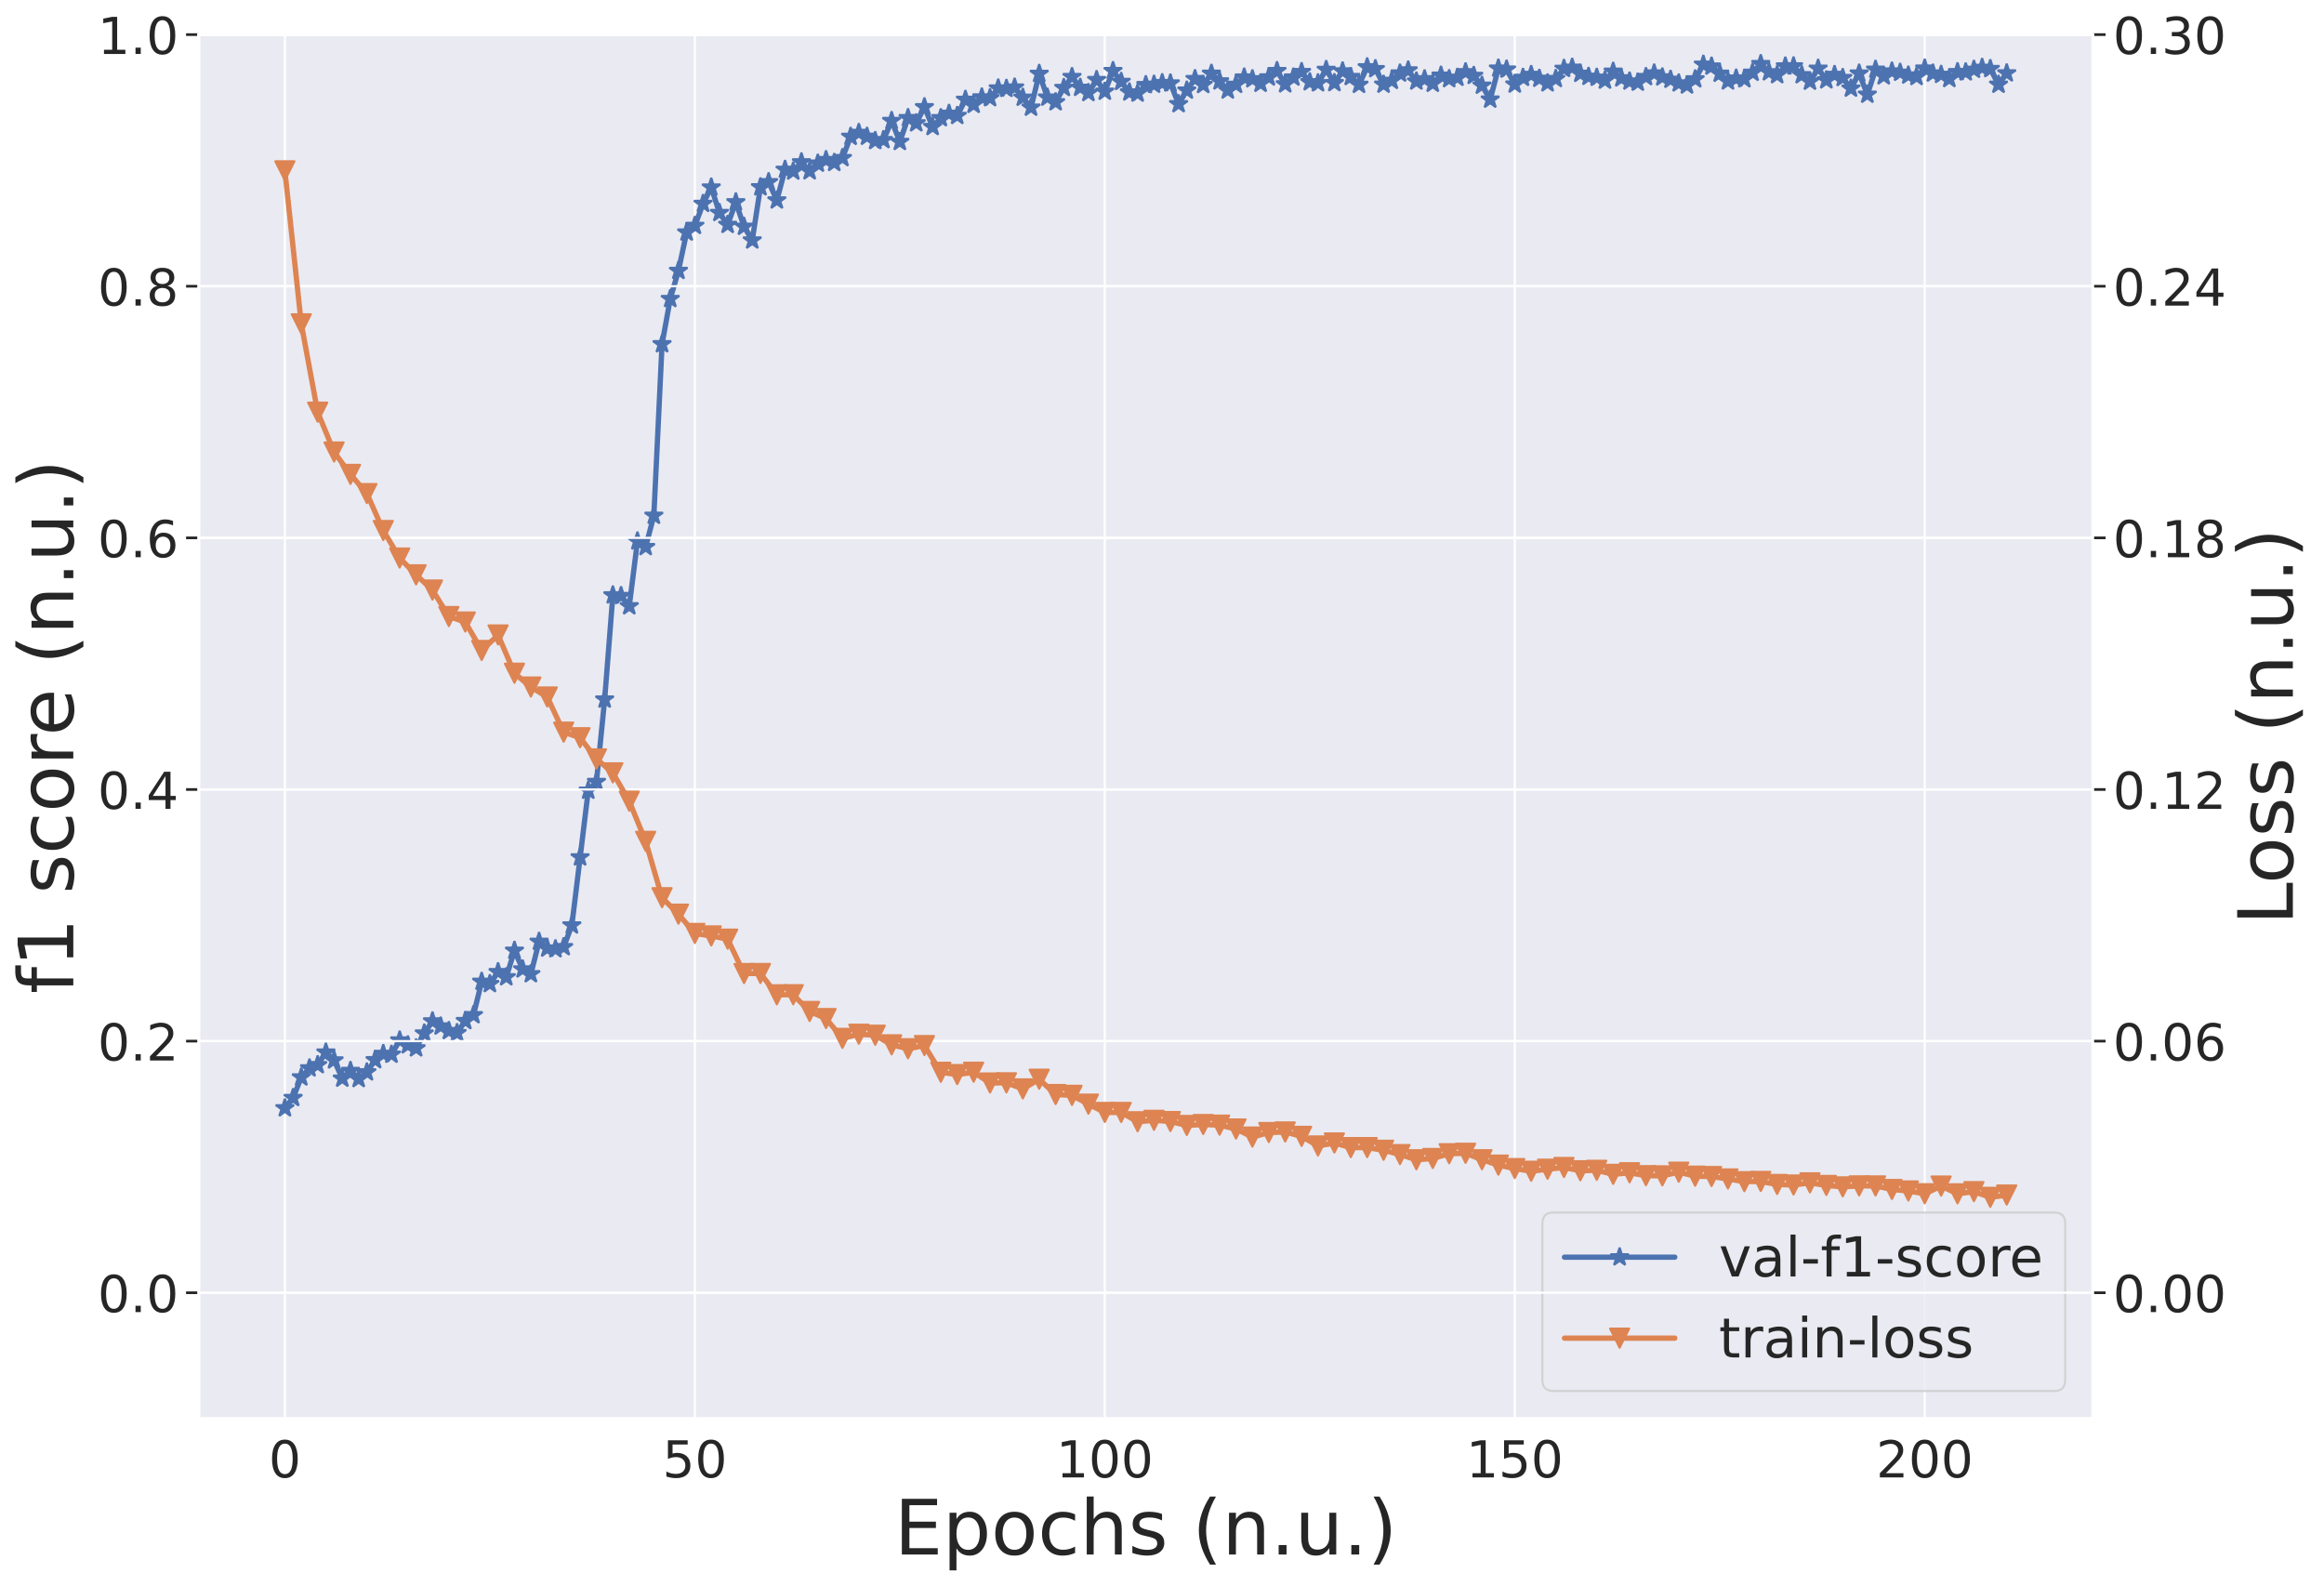 <?xml version="1.0" encoding="utf-8" standalone="no"?>
<!DOCTYPE svg PUBLIC "-//W3C//DTD SVG 1.1//EN"
  "http://www.w3.org/Graphics/SVG/1.1/DTD/svg11.dtd">
<!-- Created with matplotlib (https://matplotlib.org/) -->
<svg height="747.407pt" version="1.1" viewBox="0 0 1095.487 747.407" width="1095.487pt" xmlns="http://www.w3.org/2000/svg" xmlns:xlink="http://www.w3.org/1999/xlink">
 <defs>
  <style type="text/css">*{stroke-linecap:butt;stroke-linejoin:round;}</style>
 </defs>
 <g id="figure_1">
  <g id="patch_1">
   <path d="M 0 747.407 
L 1095.487 747.407 
L 1095.487 0 
L 0 0 
z
" style="fill:#ffffff;"/>
  </g>
  <g id="axes_1">
   <g id="patch_2">
    <path d="M 93.709 668.638 
L 986.509 668.638 
L 986.509 16.318 
L 93.709 16.318 
z
" style="fill:#eaeaf2;"/>
   </g>
   <g id="matplotlib.axis_1">
    <g id="xtick_1">
     <g id="line2d_1">
      <path clip-path="url(#p6dfdd72489)" d="M 134.291 668.638 
L 134.291 16.318 
" style="fill:none;stroke:#ffffff;stroke-linecap:round;"/>
     </g>
     <g id="text_1">
      <!-- 0 -->
      <g style="fill:#262626;" transform="translate(126.656 696.374)scale(0.24 -0.24)">
       <defs>
        <path d="M 31.781 66.406 
Q 24.172 66.406 20.328 58.906 
Q 16.5 51.422 16.5 36.375 
Q 16.5 21.391 20.328 13.891 
Q 24.172 6.391 31.781 6.391 
Q 39.453 6.391 43.281 13.891 
Q 47.125 21.391 47.125 36.375 
Q 47.125 51.422 43.281 58.906 
Q 39.453 66.406 31.781 66.406 
z
M 31.781 74.219 
Q 44.047 74.219 50.516 64.516 
Q 56.984 54.828 56.984 36.375 
Q 56.984 17.969 50.516 8.266 
Q 44.047 -1.422 31.781 -1.422 
Q 19.531 -1.422 13.062 8.266 
Q 6.594 17.969 6.594 36.375 
Q 6.594 54.828 13.062 64.516 
Q 19.531 74.219 31.781 74.219 
z
" id="DejaVuSans-48"/>
       </defs>
       <use xlink:href="#DejaVuSans-48"/>
      </g>
     </g>
    </g>
    <g id="xtick_2">
     <g id="line2d_2">
      <path clip-path="url(#p6dfdd72489)" d="M 327.537 668.638 
L 327.537 16.318 
" style="fill:none;stroke:#ffffff;stroke-linecap:round;"/>
     </g>
     <g id="text_2">
      <!-- 50 -->
      <g style="fill:#262626;" transform="translate(312.267 696.374)scale(0.24 -0.24)">
       <defs>
        <path d="M 10.797 72.906 
L 49.516 72.906 
L 49.516 64.594 
L 19.828 64.594 
L 19.828 46.734 
Q 21.969 47.469 24.109 47.828 
Q 26.266 48.188 28.422 48.188 
Q 40.625 48.188 47.75 41.5 
Q 54.891 34.812 54.891 23.391 
Q 54.891 11.625 47.562 5.094 
Q 40.234 -1.422 26.906 -1.422 
Q 22.312 -1.422 17.547 -0.641 
Q 12.797 0.141 7.719 1.703 
L 7.719 11.625 
Q 12.109 9.234 16.797 8.062 
Q 21.484 6.891 26.703 6.891 
Q 35.156 6.891 40.078 11.328 
Q 45.016 15.766 45.016 23.391 
Q 45.016 31 40.078 35.438 
Q 35.156 39.891 26.703 39.891 
Q 22.75 39.891 18.812 39.016 
Q 14.891 38.141 10.797 36.281 
z
" id="DejaVuSans-53"/>
       </defs>
       <use xlink:href="#DejaVuSans-53"/>
       <use x="63.623" xlink:href="#DejaVuSans-48"/>
      </g>
     </g>
    </g>
    <g id="xtick_3">
     <g id="line2d_3">
      <path clip-path="url(#p6dfdd72489)" d="M 520.784 668.638 
L 520.784 16.318 
" style="fill:none;stroke:#ffffff;stroke-linecap:round;"/>
     </g>
     <g id="text_3">
      <!-- 100 -->
      <g style="fill:#262626;" transform="translate(497.879 696.374)scale(0.24 -0.24)">
       <defs>
        <path d="M 12.406 8.297 
L 28.516 8.297 
L 28.516 63.922 
L 10.984 60.406 
L 10.984 69.391 
L 28.422 72.906 
L 38.281 72.906 
L 38.281 8.297 
L 54.391 8.297 
L 54.391 0 
L 12.406 0 
z
" id="DejaVuSans-49"/>
       </defs>
       <use xlink:href="#DejaVuSans-49"/>
       <use x="63.623" xlink:href="#DejaVuSans-48"/>
       <use x="127.246" xlink:href="#DejaVuSans-48"/>
      </g>
     </g>
    </g>
    <g id="xtick_4">
     <g id="line2d_4">
      <path clip-path="url(#p6dfdd72489)" d="M 714.031 668.638 
L 714.031 16.318 
" style="fill:none;stroke:#ffffff;stroke-linecap:round;"/>
     </g>
     <g id="text_4">
      <!-- 150 -->
      <g style="fill:#262626;" transform="translate(691.126 696.374)scale(0.24 -0.24)">
       <use xlink:href="#DejaVuSans-49"/>
       <use x="63.623" xlink:href="#DejaVuSans-53"/>
       <use x="127.246" xlink:href="#DejaVuSans-48"/>
      </g>
     </g>
    </g>
    <g id="xtick_5">
     <g id="line2d_5">
      <path clip-path="url(#p6dfdd72489)" d="M 907.278 668.638 
L 907.278 16.318 
" style="fill:none;stroke:#ffffff;stroke-linecap:round;"/>
     </g>
     <g id="text_5">
      <!-- 200 -->
      <g style="fill:#262626;" transform="translate(884.373 696.374)scale(0.24 -0.24)">
       <defs>
        <path d="M 19.188 8.297 
L 53.609 8.297 
L 53.609 0 
L 7.328 0 
L 7.328 8.297 
Q 12.938 14.109 22.625 23.891 
Q 32.328 33.688 34.812 36.531 
Q 39.547 41.844 41.422 45.531 
Q 43.312 49.219 43.312 52.781 
Q 43.312 58.594 39.234 62.25 
Q 35.156 65.922 28.609 65.922 
Q 23.969 65.922 18.812 64.312 
Q 13.672 62.703 7.812 59.422 
L 7.812 69.391 
Q 13.766 71.781 18.938 73 
Q 24.125 74.219 28.422 74.219 
Q 39.75 74.219 46.484 68.547 
Q 53.219 62.891 53.219 53.422 
Q 53.219 48.922 51.531 44.891 
Q 49.859 40.875 45.406 35.406 
Q 44.188 33.984 37.641 27.219 
Q 31.109 20.453 19.188 8.297 
z
" id="DejaVuSans-50"/>
       </defs>
       <use xlink:href="#DejaVuSans-50"/>
       <use x="63.623" xlink:href="#DejaVuSans-48"/>
       <use x="127.246" xlink:href="#DejaVuSans-48"/>
      </g>
     </g>
    </g>
    <g id="text_6">
     <!-- Epochs (n.u.) -->
     <g style="fill:#262626;" transform="translate(421.59 732.72)scale(0.36 -0.36)">
      <defs>
       <path d="M 9.812 72.906 
L 55.906 72.906 
L 55.906 64.594 
L 19.672 64.594 
L 19.672 43.016 
L 54.391 43.016 
L 54.391 34.719 
L 19.672 34.719 
L 19.672 8.297 
L 56.781 8.297 
L 56.781 0 
L 9.812 0 
z
" id="DejaVuSans-69"/>
       <path d="M 18.109 8.203 
L 18.109 -20.797 
L 9.078 -20.797 
L 9.078 54.688 
L 18.109 54.688 
L 18.109 46.391 
Q 20.953 51.266 25.266 53.625 
Q 29.594 56 35.594 56 
Q 45.562 56 51.781 48.094 
Q 58.016 40.188 58.016 27.297 
Q 58.016 14.406 51.781 6.484 
Q 45.562 -1.422 35.594 -1.422 
Q 29.594 -1.422 25.266 0.953 
Q 20.953 3.328 18.109 8.203 
z
M 48.688 27.297 
Q 48.688 37.203 44.609 42.844 
Q 40.531 48.484 33.406 48.484 
Q 26.266 48.484 22.188 42.844 
Q 18.109 37.203 18.109 27.297 
Q 18.109 17.391 22.188 11.75 
Q 26.266 6.109 33.406 6.109 
Q 40.531 6.109 44.609 11.75 
Q 48.688 17.391 48.688 27.297 
z
" id="DejaVuSans-112"/>
       <path d="M 30.609 48.391 
Q 23.391 48.391 19.188 42.75 
Q 14.984 37.109 14.984 27.297 
Q 14.984 17.484 19.156 11.844 
Q 23.344 6.203 30.609 6.203 
Q 37.797 6.203 41.984 11.859 
Q 46.188 17.531 46.188 27.297 
Q 46.188 37.016 41.984 42.703 
Q 37.797 48.391 30.609 48.391 
z
M 30.609 56 
Q 42.328 56 49.016 48.375 
Q 55.719 40.766 55.719 27.297 
Q 55.719 13.875 49.016 6.219 
Q 42.328 -1.422 30.609 -1.422 
Q 18.844 -1.422 12.172 6.219 
Q 5.516 13.875 5.516 27.297 
Q 5.516 40.766 12.172 48.375 
Q 18.844 56 30.609 56 
z
" id="DejaVuSans-111"/>
       <path d="M 48.781 52.594 
L 48.781 44.188 
Q 44.969 46.297 41.141 47.344 
Q 37.312 48.391 33.406 48.391 
Q 24.656 48.391 19.812 42.844 
Q 14.984 37.312 14.984 27.297 
Q 14.984 17.281 19.812 11.734 
Q 24.656 6.203 33.406 6.203 
Q 37.312 6.203 41.141 7.25 
Q 44.969 8.297 48.781 10.406 
L 48.781 2.094 
Q 45.016 0.344 40.984 -0.531 
Q 36.969 -1.422 32.422 -1.422 
Q 20.062 -1.422 12.781 6.344 
Q 5.516 14.109 5.516 27.297 
Q 5.516 40.672 12.859 48.328 
Q 20.219 56 33.016 56 
Q 37.156 56 41.109 55.141 
Q 45.062 54.297 48.781 52.594 
z
" id="DejaVuSans-99"/>
       <path d="M 54.891 33.016 
L 54.891 0 
L 45.906 0 
L 45.906 32.719 
Q 45.906 40.484 42.875 44.328 
Q 39.844 48.188 33.797 48.188 
Q 26.516 48.188 22.312 43.547 
Q 18.109 38.922 18.109 30.906 
L 18.109 0 
L 9.078 0 
L 9.078 75.984 
L 18.109 75.984 
L 18.109 46.188 
Q 21.344 51.125 25.703 53.562 
Q 30.078 56 35.797 56 
Q 45.219 56 50.047 50.172 
Q 54.891 44.344 54.891 33.016 
z
" id="DejaVuSans-104"/>
       <path d="M 44.281 53.078 
L 44.281 44.578 
Q 40.484 46.531 36.375 47.5 
Q 32.281 48.484 27.875 48.484 
Q 21.188 48.484 17.844 46.438 
Q 14.5 44.391 14.5 40.281 
Q 14.5 37.156 16.891 35.375 
Q 19.281 33.594 26.516 31.984 
L 29.594 31.297 
Q 39.156 29.25 43.188 25.516 
Q 47.219 21.781 47.219 15.094 
Q 47.219 7.469 41.188 3.016 
Q 35.156 -1.422 24.609 -1.422 
Q 20.219 -1.422 15.453 -0.562 
Q 10.688 0.297 5.422 2 
L 5.422 11.281 
Q 10.406 8.688 15.234 7.391 
Q 20.062 6.109 24.812 6.109 
Q 31.156 6.109 34.562 8.281 
Q 37.984 10.453 37.984 14.406 
Q 37.984 18.062 35.516 20.016 
Q 33.062 21.969 24.703 23.781 
L 21.578 24.516 
Q 13.234 26.266 9.516 29.906 
Q 5.812 33.547 5.812 39.891 
Q 5.812 47.609 11.281 51.797 
Q 16.75 56 26.812 56 
Q 31.781 56 36.172 55.266 
Q 40.578 54.547 44.281 53.078 
z
" id="DejaVuSans-115"/>
       <path id="DejaVuSans-32"/>
       <path d="M 31 75.875 
Q 24.469 64.656 21.281 53.656 
Q 18.109 42.672 18.109 31.391 
Q 18.109 20.125 21.312 9.062 
Q 24.516 -2 31 -13.188 
L 23.188 -13.188 
Q 15.875 -1.703 12.234 9.375 
Q 8.594 20.453 8.594 31.391 
Q 8.594 42.281 12.203 53.312 
Q 15.828 64.359 23.188 75.875 
z
" id="DejaVuSans-40"/>
       <path d="M 54.891 33.016 
L 54.891 0 
L 45.906 0 
L 45.906 32.719 
Q 45.906 40.484 42.875 44.328 
Q 39.844 48.188 33.797 48.188 
Q 26.516 48.188 22.312 43.547 
Q 18.109 38.922 18.109 30.906 
L 18.109 0 
L 9.078 0 
L 9.078 54.688 
L 18.109 54.688 
L 18.109 46.188 
Q 21.344 51.125 25.703 53.562 
Q 30.078 56 35.797 56 
Q 45.219 56 50.047 50.172 
Q 54.891 44.344 54.891 33.016 
z
" id="DejaVuSans-110"/>
       <path d="M 10.688 12.406 
L 21 12.406 
L 21 0 
L 10.688 0 
z
" id="DejaVuSans-46"/>
       <path d="M 8.5 21.578 
L 8.5 54.688 
L 17.484 54.688 
L 17.484 21.922 
Q 17.484 14.156 20.5 10.266 
Q 23.531 6.391 29.594 6.391 
Q 36.859 6.391 41.078 11.031 
Q 45.312 15.672 45.312 23.688 
L 45.312 54.688 
L 54.297 54.688 
L 54.297 0 
L 45.312 0 
L 45.312 8.406 
Q 42.047 3.422 37.719 1 
Q 33.406 -1.422 27.688 -1.422 
Q 18.266 -1.422 13.375 4.438 
Q 8.5 10.297 8.5 21.578 
z
M 31.109 56 
z
" id="DejaVuSans-117"/>
       <path d="M 8.016 75.875 
L 15.828 75.875 
Q 23.141 64.359 26.781 53.312 
Q 30.422 42.281 30.422 31.391 
Q 30.422 20.453 26.781 9.375 
Q 23.141 -1.703 15.828 -13.188 
L 8.016 -13.188 
Q 14.5 -2 17.703 9.062 
Q 20.906 20.125 20.906 31.391 
Q 20.906 42.672 17.703 53.656 
Q 14.5 64.656 8.016 75.875 
z
" id="DejaVuSans-41"/>
      </defs>
      <use xlink:href="#DejaVuSans-69"/>
      <use x="63.184" xlink:href="#DejaVuSans-112"/>
      <use x="126.66" xlink:href="#DejaVuSans-111"/>
      <use x="187.842" xlink:href="#DejaVuSans-99"/>
      <use x="242.822" xlink:href="#DejaVuSans-104"/>
      <use x="306.201" xlink:href="#DejaVuSans-115"/>
      <use x="358.301" xlink:href="#DejaVuSans-32"/>
      <use x="390.088" xlink:href="#DejaVuSans-40"/>
      <use x="429.102" xlink:href="#DejaVuSans-110"/>
      <use x="492.48" xlink:href="#DejaVuSans-46"/>
      <use x="524.268" xlink:href="#DejaVuSans-117"/>
      <use x="587.646" xlink:href="#DejaVuSans-46"/>
      <use x="619.434" xlink:href="#DejaVuSans-41"/>
     </g>
    </g>
   </g>
   <g id="matplotlib.axis_2">
    <g id="ytick_1">
     <g id="line2d_6">
      <path clip-path="url(#p6dfdd72489)" d="M 93.709 609.336 
L 986.509 609.336 
" style="fill:none;stroke:#ffffff;stroke-linecap:round;"/>
     </g>
     <g id="line2d_7">
      <defs>
       <path d="M 0 0 
L -6 0 
" id="mf26498f8f4" style="stroke:#262626;stroke-width:1.25;"/>
      </defs>
      <g>
       <use style="fill:#262626;stroke:#262626;stroke-width:1.25;" x="93.709" xlink:href="#mf26498f8f4" y="609.336"/>
      </g>
     </g>
     <g id="text_7">
      <!-- 0.0 -->
      <g style="fill:#262626;" transform="translate(46.041 618.454)scale(0.24 -0.24)">
       <use xlink:href="#DejaVuSans-48"/>
       <use x="63.623" xlink:href="#DejaVuSans-46"/>
       <use x="95.41" xlink:href="#DejaVuSans-48"/>
      </g>
     </g>
    </g>
    <g id="ytick_2">
     <g id="line2d_8">
      <path clip-path="url(#p6dfdd72489)" d="M 93.709 490.733 
L 986.509 490.733 
" style="fill:none;stroke:#ffffff;stroke-linecap:round;"/>
     </g>
     <g id="line2d_9">
      <g>
       <use style="fill:#262626;stroke:#262626;stroke-width:1.25;" x="93.709" xlink:href="#mf26498f8f4" y="490.733"/>
      </g>
     </g>
     <g id="text_8">
      <!-- 0.2 -->
      <g style="fill:#262626;" transform="translate(46.041 499.851)scale(0.24 -0.24)">
       <use xlink:href="#DejaVuSans-48"/>
       <use x="63.623" xlink:href="#DejaVuSans-46"/>
       <use x="95.41" xlink:href="#DejaVuSans-50"/>
      </g>
     </g>
    </g>
    <g id="ytick_3">
     <g id="line2d_10">
      <path clip-path="url(#p6dfdd72489)" d="M 93.709 372.129 
L 986.509 372.129 
" style="fill:none;stroke:#ffffff;stroke-linecap:round;"/>
     </g>
     <g id="line2d_11">
      <g>
       <use style="fill:#262626;stroke:#262626;stroke-width:1.25;" x="93.709" xlink:href="#mf26498f8f4" y="372.129"/>
      </g>
     </g>
     <g id="text_9">
      <!-- 0.4 -->
      <g style="fill:#262626;" transform="translate(46.041 381.247)scale(0.24 -0.24)">
       <defs>
        <path d="M 37.797 64.312 
L 12.891 25.391 
L 37.797 25.391 
z
M 35.203 72.906 
L 47.609 72.906 
L 47.609 25.391 
L 58.016 25.391 
L 58.016 17.188 
L 47.609 17.188 
L 47.609 0 
L 37.797 0 
L 37.797 17.188 
L 4.891 17.188 
L 4.891 26.703 
z
" id="DejaVuSans-52"/>
       </defs>
       <use xlink:href="#DejaVuSans-48"/>
       <use x="63.623" xlink:href="#DejaVuSans-46"/>
       <use x="95.41" xlink:href="#DejaVuSans-52"/>
      </g>
     </g>
    </g>
    <g id="ytick_4">
     <g id="line2d_12">
      <path clip-path="url(#p6dfdd72489)" d="M 93.709 253.525 
L 986.509 253.525 
" style="fill:none;stroke:#ffffff;stroke-linecap:round;"/>
     </g>
     <g id="line2d_13">
      <g>
       <use style="fill:#262626;stroke:#262626;stroke-width:1.25;" x="93.709" xlink:href="#mf26498f8f4" y="253.525"/>
      </g>
     </g>
     <g id="text_10">
      <!-- 0.6 -->
      <g style="fill:#262626;" transform="translate(46.041 262.644)scale(0.24 -0.24)">
       <defs>
        <path d="M 33.016 40.375 
Q 26.375 40.375 22.484 35.828 
Q 18.609 31.297 18.609 23.391 
Q 18.609 15.531 22.484 10.953 
Q 26.375 6.391 33.016 6.391 
Q 39.656 6.391 43.531 10.953 
Q 47.406 15.531 47.406 23.391 
Q 47.406 31.297 43.531 35.828 
Q 39.656 40.375 33.016 40.375 
z
M 52.594 71.297 
L 52.594 62.312 
Q 48.875 64.062 45.094 64.984 
Q 41.312 65.922 37.594 65.922 
Q 27.828 65.922 22.672 59.328 
Q 17.531 52.734 16.797 39.406 
Q 19.672 43.656 24.016 45.922 
Q 28.375 48.188 33.594 48.188 
Q 44.578 48.188 50.953 41.516 
Q 57.328 34.859 57.328 23.391 
Q 57.328 12.156 50.688 5.359 
Q 44.047 -1.422 33.016 -1.422 
Q 20.359 -1.422 13.672 8.266 
Q 6.984 17.969 6.984 36.375 
Q 6.984 53.656 15.188 63.938 
Q 23.391 74.219 37.203 74.219 
Q 40.922 74.219 44.703 73.484 
Q 48.484 72.75 52.594 71.297 
z
" id="DejaVuSans-54"/>
       </defs>
       <use xlink:href="#DejaVuSans-48"/>
       <use x="63.623" xlink:href="#DejaVuSans-46"/>
       <use x="95.41" xlink:href="#DejaVuSans-54"/>
      </g>
     </g>
    </g>
    <g id="ytick_5">
     <g id="line2d_14">
      <path clip-path="url(#p6dfdd72489)" d="M 93.709 134.922 
L 986.509 134.922 
" style="fill:none;stroke:#ffffff;stroke-linecap:round;"/>
     </g>
     <g id="line2d_15">
      <g>
       <use style="fill:#262626;stroke:#262626;stroke-width:1.25;" x="93.709" xlink:href="#mf26498f8f4" y="134.922"/>
      </g>
     </g>
     <g id="text_11">
      <!-- 0.8 -->
      <g style="fill:#262626;" transform="translate(46.041 144.04)scale(0.24 -0.24)">
       <defs>
        <path d="M 31.781 34.625 
Q 24.75 34.625 20.719 30.859 
Q 16.703 27.094 16.703 20.516 
Q 16.703 13.922 20.719 10.156 
Q 24.75 6.391 31.781 6.391 
Q 38.812 6.391 42.859 10.172 
Q 46.922 13.969 46.922 20.516 
Q 46.922 27.094 42.891 30.859 
Q 38.875 34.625 31.781 34.625 
z
M 21.922 38.812 
Q 15.578 40.375 12.031 44.719 
Q 8.5 49.078 8.5 55.328 
Q 8.5 64.062 14.719 69.141 
Q 20.953 74.219 31.781 74.219 
Q 42.672 74.219 48.875 69.141 
Q 55.078 64.062 55.078 55.328 
Q 55.078 49.078 51.531 44.719 
Q 48 40.375 41.703 38.812 
Q 48.828 37.156 52.797 32.312 
Q 56.781 27.484 56.781 20.516 
Q 56.781 9.906 50.312 4.234 
Q 43.844 -1.422 31.781 -1.422 
Q 19.734 -1.422 13.25 4.234 
Q 6.781 9.906 6.781 20.516 
Q 6.781 27.484 10.781 32.312 
Q 14.797 37.156 21.922 38.812 
z
M 18.312 54.391 
Q 18.312 48.734 21.844 45.562 
Q 25.391 42.391 31.781 42.391 
Q 38.141 42.391 41.719 45.562 
Q 45.312 48.734 45.312 54.391 
Q 45.312 60.062 41.719 63.234 
Q 38.141 66.406 31.781 66.406 
Q 25.391 66.406 21.844 63.234 
Q 18.312 60.062 18.312 54.391 
z
" id="DejaVuSans-56"/>
       </defs>
       <use xlink:href="#DejaVuSans-48"/>
       <use x="63.623" xlink:href="#DejaVuSans-46"/>
       <use x="95.41" xlink:href="#DejaVuSans-56"/>
      </g>
     </g>
    </g>
    <g id="ytick_6">
     <g id="line2d_16">
      <path clip-path="url(#p6dfdd72489)" d="M 93.709 16.318 
L 986.509 16.318 
" style="fill:none;stroke:#ffffff;stroke-linecap:round;"/>
     </g>
     <g id="line2d_17">
      <g>
       <use style="fill:#262626;stroke:#262626;stroke-width:1.25;" x="93.709" xlink:href="#mf26498f8f4" y="16.318"/>
      </g>
     </g>
     <g id="text_12">
      <!-- 1.0 -->
      <g style="fill:#262626;" transform="translate(46.041 25.436)scale(0.24 -0.24)">
       <use xlink:href="#DejaVuSans-49"/>
       <use x="63.623" xlink:href="#DejaVuSans-46"/>
       <use x="95.41" xlink:href="#DejaVuSans-48"/>
      </g>
     </g>
    </g>
    <g id="text_13">
     <!-- f1 score (n.u.) -->
     <g style="fill:#262626;" transform="translate(34.554 468.368)rotate(-90)scale(0.36 -0.36)">
      <defs>
       <path d="M 37.109 75.984 
L 37.109 68.5 
L 28.516 68.5 
Q 23.688 68.5 21.797 66.547 
Q 19.922 64.594 19.922 59.516 
L 19.922 54.688 
L 34.719 54.688 
L 34.719 47.703 
L 19.922 47.703 
L 19.922 0 
L 10.891 0 
L 10.891 47.703 
L 2.297 47.703 
L 2.297 54.688 
L 10.891 54.688 
L 10.891 58.5 
Q 10.891 67.625 15.141 71.797 
Q 19.391 75.984 28.609 75.984 
z
" id="DejaVuSans-102"/>
       <path d="M 41.109 46.297 
Q 39.594 47.172 37.812 47.578 
Q 36.031 48 33.891 48 
Q 26.266 48 22.188 43.047 
Q 18.109 38.094 18.109 28.812 
L 18.109 0 
L 9.078 0 
L 9.078 54.688 
L 18.109 54.688 
L 18.109 46.188 
Q 20.953 51.172 25.484 53.578 
Q 30.031 56 36.531 56 
Q 37.453 56 38.578 55.875 
Q 39.703 55.766 41.062 55.516 
z
" id="DejaVuSans-114"/>
       <path d="M 56.203 29.594 
L 56.203 25.203 
L 14.891 25.203 
Q 15.484 15.922 20.484 11.062 
Q 25.484 6.203 34.422 6.203 
Q 39.594 6.203 44.453 7.469 
Q 49.312 8.734 54.109 11.281 
L 54.109 2.781 
Q 49.266 0.734 44.188 -0.344 
Q 39.109 -1.422 33.891 -1.422 
Q 20.797 -1.422 13.156 6.188 
Q 5.516 13.812 5.516 26.812 
Q 5.516 40.234 12.766 48.109 
Q 20.016 56 32.328 56 
Q 43.359 56 49.781 48.891 
Q 56.203 41.797 56.203 29.594 
z
M 47.219 32.234 
Q 47.125 39.594 43.094 43.984 
Q 39.062 48.391 32.422 48.391 
Q 24.906 48.391 20.391 44.141 
Q 15.875 39.891 15.188 32.172 
z
" id="DejaVuSans-101"/>
      </defs>
      <use xlink:href="#DejaVuSans-102"/>
      <use x="35.205" xlink:href="#DejaVuSans-49"/>
      <use x="98.828" xlink:href="#DejaVuSans-32"/>
      <use x="130.615" xlink:href="#DejaVuSans-115"/>
      <use x="182.715" xlink:href="#DejaVuSans-99"/>
      <use x="237.695" xlink:href="#DejaVuSans-111"/>
      <use x="298.877" xlink:href="#DejaVuSans-114"/>
      <use x="337.74" xlink:href="#DejaVuSans-101"/>
      <use x="399.264" xlink:href="#DejaVuSans-32"/>
      <use x="431.051" xlink:href="#DejaVuSans-40"/>
      <use x="470.064" xlink:href="#DejaVuSans-110"/>
      <use x="533.443" xlink:href="#DejaVuSans-46"/>
      <use x="565.23" xlink:href="#DejaVuSans-117"/>
      <use x="628.609" xlink:href="#DejaVuSans-46"/>
      <use x="660.396" xlink:href="#DejaVuSans-41"/>
     </g>
    </g>
   </g>
   <g id="line2d_18">
    <path clip-path="url(#p6dfdd72489)" d="M 134.291 522.33 
L 138.156 517.48 
L 142.02 507.778 
L 145.885 503.513 
L 149.75 501.984 
L 153.615 496.05 
L 157.48 499.759 
L 161.345 508.348 
L 165.21 504.725 
L 169.075 508.553 
L 172.94 505.385 
L 176.805 499.665 
L 180.67 496.708 
L 184.535 497.07 
L 188.4 490.372 
L 192.265 492.624 
L 196.13 494.072 
L 199.994 487.077 
L 203.859 481.364 
L 207.724 483.774 
L 211.589 485.914 
L 215.454 486.882 
L 219.319 481.229 
L 223.184 478.441 
L 227.049 462.696 
L 230.914 463.772 
L 234.779 458.153 
L 238.644 460.56 
L 242.509 448.068 
L 246.374 456.871 
L 250.239 459.128 
L 254.104 443.855 
L 257.968 447.047 
L 261.833 447.364 
L 265.698 446.379 
L 269.563 436.148 
L 277.293 372.626 
L 281.158 368.503 
L 285.023 329.665 
L 288.888 280.568 
L 292.753 280.888 
L 296.618 285.704 
L 300.483 255.127 
L 304.348 257.798 
L 308.213 243.036 
L 312.078 162.194 
L 315.943 140.872 
L 319.807 127.624 
L 323.672 109.536 
L 327.537 106.417 
L 331.402 96.038 
L 335.267 88.327 
L 339.132 100.329 
L 342.997 105.939 
L 346.862 95.293 
L 350.727 106.835 
L 354.592 113.285 
L 358.457 88.215 
L 362.322 85.821 
L 366.187 94.415 
L 370.052 79.964 
L 373.917 80.789 
L 377.781 76.445 
L 381.646 80.668 
L 385.511 77.064 
L 389.376 75.403 
L 393.241 76.733 
L 397.106 74.467 
L 400.971 64.433 
L 404.836 62.61 
L 408.701 64.399 
L 412.566 66.412 
L 416.431 65.971 
L 420.296 56.964 
L 424.161 66.841 
L 428.026 55.605 
L 431.891 58.056 
L 435.756 50.478 
L 439.62 59.804 
L 443.485 55.634 
L 447.35 53.577 
L 451.215 54.583 
L 455.08 46.987 
L 458.945 49.359 
L 462.81 45.866 
L 466.675 46.201 
L 470.54 41.637 
L 474.405 41.822 
L 478.27 41.22 
L 486 50.685 
L 489.865 34.755 
L 493.73 45.944 
L 497.594 48.133 
L 501.459 41.412 
L 505.324 36.253 
L 509.189 41.327 
L 513.054 43.793 
L 516.919 37.677 
L 520.784 43.154 
L 524.649 33.435 
L 532.379 43.518 
L 536.244 44.041 
L 540.109 40.047 
L 543.974 39.86 
L 547.839 39.118 
L 551.704 39.276 
L 555.568 49.031 
L 559.433 42.637 
L 563.298 37.22 
L 567.163 39.991 
L 571.028 34.711 
L 574.893 38.303 
L 578.758 42.589 
L 582.623 39.916 
L 586.488 36.472 
L 590.353 37.294 
L 594.218 39.426 
L 601.948 33.432 
L 605.813 39.682 
L 609.678 36.467 
L 613.543 33.911 
L 617.407 38.706 
L 621.272 39.197 
L 625.137 32.895 
L 629.002 39.104 
L 632.867 33.573 
L 636.732 36.244 
L 640.597 39.917 
L 644.462 31.662 
L 648.327 32.531 
L 652.192 39.841 
L 656.057 38.049 
L 659.922 34.588 
L 663.787 33.133 
L 667.652 38.341 
L 671.517 37.308 
L 675.381 39.416 
L 679.246 35.59 
L 683.111 37.231 
L 686.976 36.602 
L 690.841 33.999 
L 694.706 35.714 
L 698.571 40.329 
L 702.436 46.891 
L 706.301 32.258 
L 710.166 32.733 
L 714.031 39.778 
L 717.896 36.615 
L 721.761 35.26 
L 725.626 37.07 
L 729.491 39.212 
L 733.356 37.167 
L 737.22 32.391 
L 741.085 31.85 
L 744.95 34.738 
L 748.815 36.141 
L 752.68 36.577 
L 756.545 37.935 
L 760.41 33.739 
L 764.275 36.899 
L 768.14 38.36 
L 772.005 38.894 
L 775.87 36.26 
L 779.735 34.567 
L 783.6 36.414 
L 787.465 37.541 
L 791.33 39.246 
L 795.194 40.222 
L 799.059 37.313 
L 802.924 30.422 
L 806.789 31.319 
L 810.654 34.692 
L 814.519 38.307 
L 818.384 36.984 
L 822.249 37.287 
L 826.114 34.233 
L 829.979 30.146 
L 833.844 34.021 
L 837.709 35.37 
L 841.574 31.262 
L 845.439 31.221 
L 849.304 35.398 
L 853.168 38.439 
L 857.033 32.332 
L 860.898 37.799 
L 864.763 35.265 
L 868.628 36.721 
L 872.493 41.701 
L 876.358 34.618 
L 880.223 44.574 
L 884.088 32.801 
L 887.953 35.908 
L 891.818 33.649 
L 895.683 34.226 
L 899.548 35.521 
L 903.413 36.22 
L 907.278 32.259 
L 911.143 34.605 
L 915.007 35.224 
L 918.872 37.172 
L 922.737 33.946 
L 926.602 34.039 
L 930.467 32.816 
L 934.332 31.91 
L 938.197 32.475 
L 942.062 39.862 
L 945.927 34.513 
L 945.927 34.513 
" style="fill:none;stroke:#4c72b0;stroke-linecap:round;stroke-width:2.5;"/>
    <defs>
     <path d="M 0 -4.5 
L -1.01 -1.391 
L -4.28 -1.391 
L -1.635 0.531 
L -2.645 3.641 
L -0 1.719 
L 2.645 3.641 
L 1.635 0.531 
L 4.28 -1.391 
L 1.01 -1.391 
z
" id="ma171041a85" style="stroke:#4c72b0;stroke-linejoin:bevel;"/>
    </defs>
    <g clip-path="url(#p6dfdd72489)">
     <use style="fill:#4c72b0;stroke:#4c72b0;stroke-linejoin:bevel;" x="134.291" xlink:href="#ma171041a85" y="522.33"/>
     <use style="fill:#4c72b0;stroke:#4c72b0;stroke-linejoin:bevel;" x="138.156" xlink:href="#ma171041a85" y="517.48"/>
     <use style="fill:#4c72b0;stroke:#4c72b0;stroke-linejoin:bevel;" x="142.02" xlink:href="#ma171041a85" y="507.778"/>
     <use style="fill:#4c72b0;stroke:#4c72b0;stroke-linejoin:bevel;" x="145.885" xlink:href="#ma171041a85" y="503.513"/>
     <use style="fill:#4c72b0;stroke:#4c72b0;stroke-linejoin:bevel;" x="149.75" xlink:href="#ma171041a85" y="501.984"/>
     <use style="fill:#4c72b0;stroke:#4c72b0;stroke-linejoin:bevel;" x="153.615" xlink:href="#ma171041a85" y="496.05"/>
     <use style="fill:#4c72b0;stroke:#4c72b0;stroke-linejoin:bevel;" x="157.48" xlink:href="#ma171041a85" y="499.759"/>
     <use style="fill:#4c72b0;stroke:#4c72b0;stroke-linejoin:bevel;" x="161.345" xlink:href="#ma171041a85" y="508.348"/>
     <use style="fill:#4c72b0;stroke:#4c72b0;stroke-linejoin:bevel;" x="165.21" xlink:href="#ma171041a85" y="504.725"/>
     <use style="fill:#4c72b0;stroke:#4c72b0;stroke-linejoin:bevel;" x="169.075" xlink:href="#ma171041a85" y="508.553"/>
     <use style="fill:#4c72b0;stroke:#4c72b0;stroke-linejoin:bevel;" x="172.94" xlink:href="#ma171041a85" y="505.385"/>
     <use style="fill:#4c72b0;stroke:#4c72b0;stroke-linejoin:bevel;" x="176.805" xlink:href="#ma171041a85" y="499.665"/>
     <use style="fill:#4c72b0;stroke:#4c72b0;stroke-linejoin:bevel;" x="180.67" xlink:href="#ma171041a85" y="496.708"/>
     <use style="fill:#4c72b0;stroke:#4c72b0;stroke-linejoin:bevel;" x="184.535" xlink:href="#ma171041a85" y="497.07"/>
     <use style="fill:#4c72b0;stroke:#4c72b0;stroke-linejoin:bevel;" x="188.4" xlink:href="#ma171041a85" y="490.372"/>
     <use style="fill:#4c72b0;stroke:#4c72b0;stroke-linejoin:bevel;" x="192.265" xlink:href="#ma171041a85" y="492.624"/>
     <use style="fill:#4c72b0;stroke:#4c72b0;stroke-linejoin:bevel;" x="196.13" xlink:href="#ma171041a85" y="494.072"/>
     <use style="fill:#4c72b0;stroke:#4c72b0;stroke-linejoin:bevel;" x="199.994" xlink:href="#ma171041a85" y="487.077"/>
     <use style="fill:#4c72b0;stroke:#4c72b0;stroke-linejoin:bevel;" x="203.859" xlink:href="#ma171041a85" y="481.364"/>
     <use style="fill:#4c72b0;stroke:#4c72b0;stroke-linejoin:bevel;" x="207.724" xlink:href="#ma171041a85" y="483.774"/>
     <use style="fill:#4c72b0;stroke:#4c72b0;stroke-linejoin:bevel;" x="211.589" xlink:href="#ma171041a85" y="485.914"/>
     <use style="fill:#4c72b0;stroke:#4c72b0;stroke-linejoin:bevel;" x="215.454" xlink:href="#ma171041a85" y="486.882"/>
     <use style="fill:#4c72b0;stroke:#4c72b0;stroke-linejoin:bevel;" x="219.319" xlink:href="#ma171041a85" y="481.229"/>
     <use style="fill:#4c72b0;stroke:#4c72b0;stroke-linejoin:bevel;" x="223.184" xlink:href="#ma171041a85" y="478.441"/>
     <use style="fill:#4c72b0;stroke:#4c72b0;stroke-linejoin:bevel;" x="227.049" xlink:href="#ma171041a85" y="462.696"/>
     <use style="fill:#4c72b0;stroke:#4c72b0;stroke-linejoin:bevel;" x="230.914" xlink:href="#ma171041a85" y="463.772"/>
     <use style="fill:#4c72b0;stroke:#4c72b0;stroke-linejoin:bevel;" x="234.779" xlink:href="#ma171041a85" y="458.153"/>
     <use style="fill:#4c72b0;stroke:#4c72b0;stroke-linejoin:bevel;" x="238.644" xlink:href="#ma171041a85" y="460.56"/>
     <use style="fill:#4c72b0;stroke:#4c72b0;stroke-linejoin:bevel;" x="242.509" xlink:href="#ma171041a85" y="448.068"/>
     <use style="fill:#4c72b0;stroke:#4c72b0;stroke-linejoin:bevel;" x="246.374" xlink:href="#ma171041a85" y="456.871"/>
     <use style="fill:#4c72b0;stroke:#4c72b0;stroke-linejoin:bevel;" x="250.239" xlink:href="#ma171041a85" y="459.128"/>
     <use style="fill:#4c72b0;stroke:#4c72b0;stroke-linejoin:bevel;" x="254.104" xlink:href="#ma171041a85" y="443.855"/>
     <use style="fill:#4c72b0;stroke:#4c72b0;stroke-linejoin:bevel;" x="257.968" xlink:href="#ma171041a85" y="447.047"/>
     <use style="fill:#4c72b0;stroke:#4c72b0;stroke-linejoin:bevel;" x="261.833" xlink:href="#ma171041a85" y="447.364"/>
     <use style="fill:#4c72b0;stroke:#4c72b0;stroke-linejoin:bevel;" x="265.698" xlink:href="#ma171041a85" y="446.379"/>
     <use style="fill:#4c72b0;stroke:#4c72b0;stroke-linejoin:bevel;" x="269.563" xlink:href="#ma171041a85" y="436.148"/>
     <use style="fill:#4c72b0;stroke:#4c72b0;stroke-linejoin:bevel;" x="273.428" xlink:href="#ma171041a85" y="404.076"/>
     <use style="fill:#4c72b0;stroke:#4c72b0;stroke-linejoin:bevel;" x="277.293" xlink:href="#ma171041a85" y="372.626"/>
     <use style="fill:#4c72b0;stroke:#4c72b0;stroke-linejoin:bevel;" x="281.158" xlink:href="#ma171041a85" y="368.503"/>
     <use style="fill:#4c72b0;stroke:#4c72b0;stroke-linejoin:bevel;" x="285.023" xlink:href="#ma171041a85" y="329.665"/>
     <use style="fill:#4c72b0;stroke:#4c72b0;stroke-linejoin:bevel;" x="288.888" xlink:href="#ma171041a85" y="280.568"/>
     <use style="fill:#4c72b0;stroke:#4c72b0;stroke-linejoin:bevel;" x="292.753" xlink:href="#ma171041a85" y="280.888"/>
     <use style="fill:#4c72b0;stroke:#4c72b0;stroke-linejoin:bevel;" x="296.618" xlink:href="#ma171041a85" y="285.704"/>
     <use style="fill:#4c72b0;stroke:#4c72b0;stroke-linejoin:bevel;" x="300.483" xlink:href="#ma171041a85" y="255.127"/>
     <use style="fill:#4c72b0;stroke:#4c72b0;stroke-linejoin:bevel;" x="304.348" xlink:href="#ma171041a85" y="257.798"/>
     <use style="fill:#4c72b0;stroke:#4c72b0;stroke-linejoin:bevel;" x="308.213" xlink:href="#ma171041a85" y="243.036"/>
     <use style="fill:#4c72b0;stroke:#4c72b0;stroke-linejoin:bevel;" x="312.078" xlink:href="#ma171041a85" y="162.194"/>
     <use style="fill:#4c72b0;stroke:#4c72b0;stroke-linejoin:bevel;" x="315.943" xlink:href="#ma171041a85" y="140.872"/>
     <use style="fill:#4c72b0;stroke:#4c72b0;stroke-linejoin:bevel;" x="319.807" xlink:href="#ma171041a85" y="127.624"/>
     <use style="fill:#4c72b0;stroke:#4c72b0;stroke-linejoin:bevel;" x="323.672" xlink:href="#ma171041a85" y="109.536"/>
     <use style="fill:#4c72b0;stroke:#4c72b0;stroke-linejoin:bevel;" x="327.537" xlink:href="#ma171041a85" y="106.417"/>
     <use style="fill:#4c72b0;stroke:#4c72b0;stroke-linejoin:bevel;" x="331.402" xlink:href="#ma171041a85" y="96.038"/>
     <use style="fill:#4c72b0;stroke:#4c72b0;stroke-linejoin:bevel;" x="335.267" xlink:href="#ma171041a85" y="88.327"/>
     <use style="fill:#4c72b0;stroke:#4c72b0;stroke-linejoin:bevel;" x="339.132" xlink:href="#ma171041a85" y="100.329"/>
     <use style="fill:#4c72b0;stroke:#4c72b0;stroke-linejoin:bevel;" x="342.997" xlink:href="#ma171041a85" y="105.939"/>
     <use style="fill:#4c72b0;stroke:#4c72b0;stroke-linejoin:bevel;" x="346.862" xlink:href="#ma171041a85" y="95.293"/>
     <use style="fill:#4c72b0;stroke:#4c72b0;stroke-linejoin:bevel;" x="350.727" xlink:href="#ma171041a85" y="106.835"/>
     <use style="fill:#4c72b0;stroke:#4c72b0;stroke-linejoin:bevel;" x="354.592" xlink:href="#ma171041a85" y="113.285"/>
     <use style="fill:#4c72b0;stroke:#4c72b0;stroke-linejoin:bevel;" x="358.457" xlink:href="#ma171041a85" y="88.215"/>
     <use style="fill:#4c72b0;stroke:#4c72b0;stroke-linejoin:bevel;" x="362.322" xlink:href="#ma171041a85" y="85.821"/>
     <use style="fill:#4c72b0;stroke:#4c72b0;stroke-linejoin:bevel;" x="366.187" xlink:href="#ma171041a85" y="94.415"/>
     <use style="fill:#4c72b0;stroke:#4c72b0;stroke-linejoin:bevel;" x="370.052" xlink:href="#ma171041a85" y="79.964"/>
     <use style="fill:#4c72b0;stroke:#4c72b0;stroke-linejoin:bevel;" x="373.917" xlink:href="#ma171041a85" y="80.789"/>
     <use style="fill:#4c72b0;stroke:#4c72b0;stroke-linejoin:bevel;" x="377.781" xlink:href="#ma171041a85" y="76.445"/>
     <use style="fill:#4c72b0;stroke:#4c72b0;stroke-linejoin:bevel;" x="381.646" xlink:href="#ma171041a85" y="80.668"/>
     <use style="fill:#4c72b0;stroke:#4c72b0;stroke-linejoin:bevel;" x="385.511" xlink:href="#ma171041a85" y="77.064"/>
     <use style="fill:#4c72b0;stroke:#4c72b0;stroke-linejoin:bevel;" x="389.376" xlink:href="#ma171041a85" y="75.403"/>
     <use style="fill:#4c72b0;stroke:#4c72b0;stroke-linejoin:bevel;" x="393.241" xlink:href="#ma171041a85" y="76.733"/>
     <use style="fill:#4c72b0;stroke:#4c72b0;stroke-linejoin:bevel;" x="397.106" xlink:href="#ma171041a85" y="74.467"/>
     <use style="fill:#4c72b0;stroke:#4c72b0;stroke-linejoin:bevel;" x="400.971" xlink:href="#ma171041a85" y="64.433"/>
     <use style="fill:#4c72b0;stroke:#4c72b0;stroke-linejoin:bevel;" x="404.836" xlink:href="#ma171041a85" y="62.61"/>
     <use style="fill:#4c72b0;stroke:#4c72b0;stroke-linejoin:bevel;" x="408.701" xlink:href="#ma171041a85" y="64.399"/>
     <use style="fill:#4c72b0;stroke:#4c72b0;stroke-linejoin:bevel;" x="412.566" xlink:href="#ma171041a85" y="66.412"/>
     <use style="fill:#4c72b0;stroke:#4c72b0;stroke-linejoin:bevel;" x="416.431" xlink:href="#ma171041a85" y="65.971"/>
     <use style="fill:#4c72b0;stroke:#4c72b0;stroke-linejoin:bevel;" x="420.296" xlink:href="#ma171041a85" y="56.964"/>
     <use style="fill:#4c72b0;stroke:#4c72b0;stroke-linejoin:bevel;" x="424.161" xlink:href="#ma171041a85" y="66.841"/>
     <use style="fill:#4c72b0;stroke:#4c72b0;stroke-linejoin:bevel;" x="428.026" xlink:href="#ma171041a85" y="55.605"/>
     <use style="fill:#4c72b0;stroke:#4c72b0;stroke-linejoin:bevel;" x="431.891" xlink:href="#ma171041a85" y="58.056"/>
     <use style="fill:#4c72b0;stroke:#4c72b0;stroke-linejoin:bevel;" x="435.756" xlink:href="#ma171041a85" y="50.478"/>
     <use style="fill:#4c72b0;stroke:#4c72b0;stroke-linejoin:bevel;" x="439.62" xlink:href="#ma171041a85" y="59.804"/>
     <use style="fill:#4c72b0;stroke:#4c72b0;stroke-linejoin:bevel;" x="443.485" xlink:href="#ma171041a85" y="55.634"/>
     <use style="fill:#4c72b0;stroke:#4c72b0;stroke-linejoin:bevel;" x="447.35" xlink:href="#ma171041a85" y="53.577"/>
     <use style="fill:#4c72b0;stroke:#4c72b0;stroke-linejoin:bevel;" x="451.215" xlink:href="#ma171041a85" y="54.583"/>
     <use style="fill:#4c72b0;stroke:#4c72b0;stroke-linejoin:bevel;" x="455.08" xlink:href="#ma171041a85" y="46.987"/>
     <use style="fill:#4c72b0;stroke:#4c72b0;stroke-linejoin:bevel;" x="458.945" xlink:href="#ma171041a85" y="49.359"/>
     <use style="fill:#4c72b0;stroke:#4c72b0;stroke-linejoin:bevel;" x="462.81" xlink:href="#ma171041a85" y="45.866"/>
     <use style="fill:#4c72b0;stroke:#4c72b0;stroke-linejoin:bevel;" x="466.675" xlink:href="#ma171041a85" y="46.201"/>
     <use style="fill:#4c72b0;stroke:#4c72b0;stroke-linejoin:bevel;" x="470.54" xlink:href="#ma171041a85" y="41.637"/>
     <use style="fill:#4c72b0;stroke:#4c72b0;stroke-linejoin:bevel;" x="474.405" xlink:href="#ma171041a85" y="41.822"/>
     <use style="fill:#4c72b0;stroke:#4c72b0;stroke-linejoin:bevel;" x="478.27" xlink:href="#ma171041a85" y="41.22"/>
     <use style="fill:#4c72b0;stroke:#4c72b0;stroke-linejoin:bevel;" x="482.135" xlink:href="#ma171041a85" y="46.001"/>
     <use style="fill:#4c72b0;stroke:#4c72b0;stroke-linejoin:bevel;" x="486" xlink:href="#ma171041a85" y="50.685"/>
     <use style="fill:#4c72b0;stroke:#4c72b0;stroke-linejoin:bevel;" x="489.865" xlink:href="#ma171041a85" y="34.755"/>
     <use style="fill:#4c72b0;stroke:#4c72b0;stroke-linejoin:bevel;" x="493.73" xlink:href="#ma171041a85" y="45.944"/>
     <use style="fill:#4c72b0;stroke:#4c72b0;stroke-linejoin:bevel;" x="497.594" xlink:href="#ma171041a85" y="48.133"/>
     <use style="fill:#4c72b0;stroke:#4c72b0;stroke-linejoin:bevel;" x="501.459" xlink:href="#ma171041a85" y="41.412"/>
     <use style="fill:#4c72b0;stroke:#4c72b0;stroke-linejoin:bevel;" x="505.324" xlink:href="#ma171041a85" y="36.253"/>
     <use style="fill:#4c72b0;stroke:#4c72b0;stroke-linejoin:bevel;" x="509.189" xlink:href="#ma171041a85" y="41.327"/>
     <use style="fill:#4c72b0;stroke:#4c72b0;stroke-linejoin:bevel;" x="513.054" xlink:href="#ma171041a85" y="43.793"/>
     <use style="fill:#4c72b0;stroke:#4c72b0;stroke-linejoin:bevel;" x="516.919" xlink:href="#ma171041a85" y="37.677"/>
     <use style="fill:#4c72b0;stroke:#4c72b0;stroke-linejoin:bevel;" x="520.784" xlink:href="#ma171041a85" y="43.154"/>
     <use style="fill:#4c72b0;stroke:#4c72b0;stroke-linejoin:bevel;" x="524.649" xlink:href="#ma171041a85" y="33.435"/>
     <use style="fill:#4c72b0;stroke:#4c72b0;stroke-linejoin:bevel;" x="528.514" xlink:href="#ma171041a85" y="38.553"/>
     <use style="fill:#4c72b0;stroke:#4c72b0;stroke-linejoin:bevel;" x="532.379" xlink:href="#ma171041a85" y="43.518"/>
     <use style="fill:#4c72b0;stroke:#4c72b0;stroke-linejoin:bevel;" x="536.244" xlink:href="#ma171041a85" y="44.041"/>
     <use style="fill:#4c72b0;stroke:#4c72b0;stroke-linejoin:bevel;" x="540.109" xlink:href="#ma171041a85" y="40.047"/>
     <use style="fill:#4c72b0;stroke:#4c72b0;stroke-linejoin:bevel;" x="543.974" xlink:href="#ma171041a85" y="39.86"/>
     <use style="fill:#4c72b0;stroke:#4c72b0;stroke-linejoin:bevel;" x="547.839" xlink:href="#ma171041a85" y="39.118"/>
     <use style="fill:#4c72b0;stroke:#4c72b0;stroke-linejoin:bevel;" x="551.704" xlink:href="#ma171041a85" y="39.276"/>
     <use style="fill:#4c72b0;stroke:#4c72b0;stroke-linejoin:bevel;" x="555.568" xlink:href="#ma171041a85" y="49.031"/>
     <use style="fill:#4c72b0;stroke:#4c72b0;stroke-linejoin:bevel;" x="559.433" xlink:href="#ma171041a85" y="42.637"/>
     <use style="fill:#4c72b0;stroke:#4c72b0;stroke-linejoin:bevel;" x="563.298" xlink:href="#ma171041a85" y="37.22"/>
     <use style="fill:#4c72b0;stroke:#4c72b0;stroke-linejoin:bevel;" x="567.163" xlink:href="#ma171041a85" y="39.991"/>
     <use style="fill:#4c72b0;stroke:#4c72b0;stroke-linejoin:bevel;" x="571.028" xlink:href="#ma171041a85" y="34.711"/>
     <use style="fill:#4c72b0;stroke:#4c72b0;stroke-linejoin:bevel;" x="574.893" xlink:href="#ma171041a85" y="38.303"/>
     <use style="fill:#4c72b0;stroke:#4c72b0;stroke-linejoin:bevel;" x="578.758" xlink:href="#ma171041a85" y="42.589"/>
     <use style="fill:#4c72b0;stroke:#4c72b0;stroke-linejoin:bevel;" x="582.623" xlink:href="#ma171041a85" y="39.916"/>
     <use style="fill:#4c72b0;stroke:#4c72b0;stroke-linejoin:bevel;" x="586.488" xlink:href="#ma171041a85" y="36.472"/>
     <use style="fill:#4c72b0;stroke:#4c72b0;stroke-linejoin:bevel;" x="590.353" xlink:href="#ma171041a85" y="37.294"/>
     <use style="fill:#4c72b0;stroke:#4c72b0;stroke-linejoin:bevel;" x="594.218" xlink:href="#ma171041a85" y="39.426"/>
     <use style="fill:#4c72b0;stroke:#4c72b0;stroke-linejoin:bevel;" x="598.083" xlink:href="#ma171041a85" y="36.431"/>
     <use style="fill:#4c72b0;stroke:#4c72b0;stroke-linejoin:bevel;" x="601.948" xlink:href="#ma171041a85" y="33.432"/>
     <use style="fill:#4c72b0;stroke:#4c72b0;stroke-linejoin:bevel;" x="605.813" xlink:href="#ma171041a85" y="39.682"/>
     <use style="fill:#4c72b0;stroke:#4c72b0;stroke-linejoin:bevel;" x="609.678" xlink:href="#ma171041a85" y="36.467"/>
     <use style="fill:#4c72b0;stroke:#4c72b0;stroke-linejoin:bevel;" x="613.543" xlink:href="#ma171041a85" y="33.911"/>
     <use style="fill:#4c72b0;stroke:#4c72b0;stroke-linejoin:bevel;" x="617.407" xlink:href="#ma171041a85" y="38.706"/>
     <use style="fill:#4c72b0;stroke:#4c72b0;stroke-linejoin:bevel;" x="621.272" xlink:href="#ma171041a85" y="39.197"/>
     <use style="fill:#4c72b0;stroke:#4c72b0;stroke-linejoin:bevel;" x="625.137" xlink:href="#ma171041a85" y="32.895"/>
     <use style="fill:#4c72b0;stroke:#4c72b0;stroke-linejoin:bevel;" x="629.002" xlink:href="#ma171041a85" y="39.104"/>
     <use style="fill:#4c72b0;stroke:#4c72b0;stroke-linejoin:bevel;" x="632.867" xlink:href="#ma171041a85" y="33.573"/>
     <use style="fill:#4c72b0;stroke:#4c72b0;stroke-linejoin:bevel;" x="636.732" xlink:href="#ma171041a85" y="36.244"/>
     <use style="fill:#4c72b0;stroke:#4c72b0;stroke-linejoin:bevel;" x="640.597" xlink:href="#ma171041a85" y="39.917"/>
     <use style="fill:#4c72b0;stroke:#4c72b0;stroke-linejoin:bevel;" x="644.462" xlink:href="#ma171041a85" y="31.662"/>
     <use style="fill:#4c72b0;stroke:#4c72b0;stroke-linejoin:bevel;" x="648.327" xlink:href="#ma171041a85" y="32.531"/>
     <use style="fill:#4c72b0;stroke:#4c72b0;stroke-linejoin:bevel;" x="652.192" xlink:href="#ma171041a85" y="39.841"/>
     <use style="fill:#4c72b0;stroke:#4c72b0;stroke-linejoin:bevel;" x="656.057" xlink:href="#ma171041a85" y="38.049"/>
     <use style="fill:#4c72b0;stroke:#4c72b0;stroke-linejoin:bevel;" x="659.922" xlink:href="#ma171041a85" y="34.588"/>
     <use style="fill:#4c72b0;stroke:#4c72b0;stroke-linejoin:bevel;" x="663.787" xlink:href="#ma171041a85" y="33.133"/>
     <use style="fill:#4c72b0;stroke:#4c72b0;stroke-linejoin:bevel;" x="667.652" xlink:href="#ma171041a85" y="38.341"/>
     <use style="fill:#4c72b0;stroke:#4c72b0;stroke-linejoin:bevel;" x="671.517" xlink:href="#ma171041a85" y="37.308"/>
     <use style="fill:#4c72b0;stroke:#4c72b0;stroke-linejoin:bevel;" x="675.381" xlink:href="#ma171041a85" y="39.416"/>
     <use style="fill:#4c72b0;stroke:#4c72b0;stroke-linejoin:bevel;" x="679.246" xlink:href="#ma171041a85" y="35.59"/>
     <use style="fill:#4c72b0;stroke:#4c72b0;stroke-linejoin:bevel;" x="683.111" xlink:href="#ma171041a85" y="37.231"/>
     <use style="fill:#4c72b0;stroke:#4c72b0;stroke-linejoin:bevel;" x="686.976" xlink:href="#ma171041a85" y="36.602"/>
     <use style="fill:#4c72b0;stroke:#4c72b0;stroke-linejoin:bevel;" x="690.841" xlink:href="#ma171041a85" y="33.999"/>
     <use style="fill:#4c72b0;stroke:#4c72b0;stroke-linejoin:bevel;" x="694.706" xlink:href="#ma171041a85" y="35.714"/>
     <use style="fill:#4c72b0;stroke:#4c72b0;stroke-linejoin:bevel;" x="698.571" xlink:href="#ma171041a85" y="40.329"/>
     <use style="fill:#4c72b0;stroke:#4c72b0;stroke-linejoin:bevel;" x="702.436" xlink:href="#ma171041a85" y="46.891"/>
     <use style="fill:#4c72b0;stroke:#4c72b0;stroke-linejoin:bevel;" x="706.301" xlink:href="#ma171041a85" y="32.258"/>
     <use style="fill:#4c72b0;stroke:#4c72b0;stroke-linejoin:bevel;" x="710.166" xlink:href="#ma171041a85" y="32.733"/>
     <use style="fill:#4c72b0;stroke:#4c72b0;stroke-linejoin:bevel;" x="714.031" xlink:href="#ma171041a85" y="39.778"/>
     <use style="fill:#4c72b0;stroke:#4c72b0;stroke-linejoin:bevel;" x="717.896" xlink:href="#ma171041a85" y="36.615"/>
     <use style="fill:#4c72b0;stroke:#4c72b0;stroke-linejoin:bevel;" x="721.761" xlink:href="#ma171041a85" y="35.26"/>
     <use style="fill:#4c72b0;stroke:#4c72b0;stroke-linejoin:bevel;" x="725.626" xlink:href="#ma171041a85" y="37.07"/>
     <use style="fill:#4c72b0;stroke:#4c72b0;stroke-linejoin:bevel;" x="729.491" xlink:href="#ma171041a85" y="39.212"/>
     <use style="fill:#4c72b0;stroke:#4c72b0;stroke-linejoin:bevel;" x="733.356" xlink:href="#ma171041a85" y="37.167"/>
     <use style="fill:#4c72b0;stroke:#4c72b0;stroke-linejoin:bevel;" x="737.22" xlink:href="#ma171041a85" y="32.391"/>
     <use style="fill:#4c72b0;stroke:#4c72b0;stroke-linejoin:bevel;" x="741.085" xlink:href="#ma171041a85" y="31.85"/>
     <use style="fill:#4c72b0;stroke:#4c72b0;stroke-linejoin:bevel;" x="744.95" xlink:href="#ma171041a85" y="34.738"/>
     <use style="fill:#4c72b0;stroke:#4c72b0;stroke-linejoin:bevel;" x="748.815" xlink:href="#ma171041a85" y="36.141"/>
     <use style="fill:#4c72b0;stroke:#4c72b0;stroke-linejoin:bevel;" x="752.68" xlink:href="#ma171041a85" y="36.577"/>
     <use style="fill:#4c72b0;stroke:#4c72b0;stroke-linejoin:bevel;" x="756.545" xlink:href="#ma171041a85" y="37.935"/>
     <use style="fill:#4c72b0;stroke:#4c72b0;stroke-linejoin:bevel;" x="760.41" xlink:href="#ma171041a85" y="33.739"/>
     <use style="fill:#4c72b0;stroke:#4c72b0;stroke-linejoin:bevel;" x="764.275" xlink:href="#ma171041a85" y="36.899"/>
     <use style="fill:#4c72b0;stroke:#4c72b0;stroke-linejoin:bevel;" x="768.14" xlink:href="#ma171041a85" y="38.36"/>
     <use style="fill:#4c72b0;stroke:#4c72b0;stroke-linejoin:bevel;" x="772.005" xlink:href="#ma171041a85" y="38.894"/>
     <use style="fill:#4c72b0;stroke:#4c72b0;stroke-linejoin:bevel;" x="775.87" xlink:href="#ma171041a85" y="36.26"/>
     <use style="fill:#4c72b0;stroke:#4c72b0;stroke-linejoin:bevel;" x="779.735" xlink:href="#ma171041a85" y="34.567"/>
     <use style="fill:#4c72b0;stroke:#4c72b0;stroke-linejoin:bevel;" x="783.6" xlink:href="#ma171041a85" y="36.414"/>
     <use style="fill:#4c72b0;stroke:#4c72b0;stroke-linejoin:bevel;" x="787.465" xlink:href="#ma171041a85" y="37.541"/>
     <use style="fill:#4c72b0;stroke:#4c72b0;stroke-linejoin:bevel;" x="791.33" xlink:href="#ma171041a85" y="39.246"/>
     <use style="fill:#4c72b0;stroke:#4c72b0;stroke-linejoin:bevel;" x="795.194" xlink:href="#ma171041a85" y="40.222"/>
     <use style="fill:#4c72b0;stroke:#4c72b0;stroke-linejoin:bevel;" x="799.059" xlink:href="#ma171041a85" y="37.313"/>
     <use style="fill:#4c72b0;stroke:#4c72b0;stroke-linejoin:bevel;" x="802.924" xlink:href="#ma171041a85" y="30.422"/>
     <use style="fill:#4c72b0;stroke:#4c72b0;stroke-linejoin:bevel;" x="806.789" xlink:href="#ma171041a85" y="31.319"/>
     <use style="fill:#4c72b0;stroke:#4c72b0;stroke-linejoin:bevel;" x="810.654" xlink:href="#ma171041a85" y="34.692"/>
     <use style="fill:#4c72b0;stroke:#4c72b0;stroke-linejoin:bevel;" x="814.519" xlink:href="#ma171041a85" y="38.307"/>
     <use style="fill:#4c72b0;stroke:#4c72b0;stroke-linejoin:bevel;" x="818.384" xlink:href="#ma171041a85" y="36.984"/>
     <use style="fill:#4c72b0;stroke:#4c72b0;stroke-linejoin:bevel;" x="822.249" xlink:href="#ma171041a85" y="37.287"/>
     <use style="fill:#4c72b0;stroke:#4c72b0;stroke-linejoin:bevel;" x="826.114" xlink:href="#ma171041a85" y="34.233"/>
     <use style="fill:#4c72b0;stroke:#4c72b0;stroke-linejoin:bevel;" x="829.979" xlink:href="#ma171041a85" y="30.146"/>
     <use style="fill:#4c72b0;stroke:#4c72b0;stroke-linejoin:bevel;" x="833.844" xlink:href="#ma171041a85" y="34.021"/>
     <use style="fill:#4c72b0;stroke:#4c72b0;stroke-linejoin:bevel;" x="837.709" xlink:href="#ma171041a85" y="35.37"/>
     <use style="fill:#4c72b0;stroke:#4c72b0;stroke-linejoin:bevel;" x="841.574" xlink:href="#ma171041a85" y="31.262"/>
     <use style="fill:#4c72b0;stroke:#4c72b0;stroke-linejoin:bevel;" x="845.439" xlink:href="#ma171041a85" y="31.221"/>
     <use style="fill:#4c72b0;stroke:#4c72b0;stroke-linejoin:bevel;" x="849.304" xlink:href="#ma171041a85" y="35.398"/>
     <use style="fill:#4c72b0;stroke:#4c72b0;stroke-linejoin:bevel;" x="853.168" xlink:href="#ma171041a85" y="38.439"/>
     <use style="fill:#4c72b0;stroke:#4c72b0;stroke-linejoin:bevel;" x="857.033" xlink:href="#ma171041a85" y="32.332"/>
     <use style="fill:#4c72b0;stroke:#4c72b0;stroke-linejoin:bevel;" x="860.898" xlink:href="#ma171041a85" y="37.799"/>
     <use style="fill:#4c72b0;stroke:#4c72b0;stroke-linejoin:bevel;" x="864.763" xlink:href="#ma171041a85" y="35.265"/>
     <use style="fill:#4c72b0;stroke:#4c72b0;stroke-linejoin:bevel;" x="868.628" xlink:href="#ma171041a85" y="36.721"/>
     <use style="fill:#4c72b0;stroke:#4c72b0;stroke-linejoin:bevel;" x="872.493" xlink:href="#ma171041a85" y="41.701"/>
     <use style="fill:#4c72b0;stroke:#4c72b0;stroke-linejoin:bevel;" x="876.358" xlink:href="#ma171041a85" y="34.618"/>
     <use style="fill:#4c72b0;stroke:#4c72b0;stroke-linejoin:bevel;" x="880.223" xlink:href="#ma171041a85" y="44.574"/>
     <use style="fill:#4c72b0;stroke:#4c72b0;stroke-linejoin:bevel;" x="884.088" xlink:href="#ma171041a85" y="32.801"/>
     <use style="fill:#4c72b0;stroke:#4c72b0;stroke-linejoin:bevel;" x="887.953" xlink:href="#ma171041a85" y="35.908"/>
     <use style="fill:#4c72b0;stroke:#4c72b0;stroke-linejoin:bevel;" x="891.818" xlink:href="#ma171041a85" y="33.649"/>
     <use style="fill:#4c72b0;stroke:#4c72b0;stroke-linejoin:bevel;" x="895.683" xlink:href="#ma171041a85" y="34.226"/>
     <use style="fill:#4c72b0;stroke:#4c72b0;stroke-linejoin:bevel;" x="899.548" xlink:href="#ma171041a85" y="35.521"/>
     <use style="fill:#4c72b0;stroke:#4c72b0;stroke-linejoin:bevel;" x="903.413" xlink:href="#ma171041a85" y="36.22"/>
     <use style="fill:#4c72b0;stroke:#4c72b0;stroke-linejoin:bevel;" x="907.278" xlink:href="#ma171041a85" y="32.259"/>
     <use style="fill:#4c72b0;stroke:#4c72b0;stroke-linejoin:bevel;" x="911.143" xlink:href="#ma171041a85" y="34.605"/>
     <use style="fill:#4c72b0;stroke:#4c72b0;stroke-linejoin:bevel;" x="915.007" xlink:href="#ma171041a85" y="35.224"/>
     <use style="fill:#4c72b0;stroke:#4c72b0;stroke-linejoin:bevel;" x="918.872" xlink:href="#ma171041a85" y="37.172"/>
     <use style="fill:#4c72b0;stroke:#4c72b0;stroke-linejoin:bevel;" x="922.737" xlink:href="#ma171041a85" y="33.946"/>
     <use style="fill:#4c72b0;stroke:#4c72b0;stroke-linejoin:bevel;" x="926.602" xlink:href="#ma171041a85" y="34.039"/>
     <use style="fill:#4c72b0;stroke:#4c72b0;stroke-linejoin:bevel;" x="930.467" xlink:href="#ma171041a85" y="32.816"/>
     <use style="fill:#4c72b0;stroke:#4c72b0;stroke-linejoin:bevel;" x="934.332" xlink:href="#ma171041a85" y="31.91"/>
     <use style="fill:#4c72b0;stroke:#4c72b0;stroke-linejoin:bevel;" x="938.197" xlink:href="#ma171041a85" y="32.475"/>
     <use style="fill:#4c72b0;stroke:#4c72b0;stroke-linejoin:bevel;" x="942.062" xlink:href="#ma171041a85" y="39.862"/>
     <use style="fill:#4c72b0;stroke:#4c72b0;stroke-linejoin:bevel;" x="945.927" xlink:href="#ma171041a85" y="34.513"/>
    </g>
   </g>
   <g id="patch_3">
    <path d="M 93.709 668.638 
L 93.709 16.318 
" style="fill:none;stroke:#ffffff;stroke-linecap:square;stroke-linejoin:miter;stroke-width:1.25;"/>
   </g>
   <g id="patch_4">
    <path d="M 986.509 668.638 
L 986.509 16.318 
" style="fill:none;stroke:#ffffff;stroke-linecap:square;stroke-linejoin:miter;stroke-width:1.25;"/>
   </g>
   <g id="patch_5">
    <path d="M 93.709 668.638 
L 986.509 668.638 
" style="fill:none;stroke:#ffffff;stroke-linecap:square;stroke-linejoin:miter;stroke-width:1.25;"/>
   </g>
   <g id="patch_6">
    <path d="M 93.709 16.318 
L 986.509 16.318 
" style="fill:none;stroke:#ffffff;stroke-linecap:square;stroke-linejoin:miter;stroke-width:1.25;"/>
   </g>
   <g id="legend_1">
    <g id="patch_7">
     <path d="M 732.257 655.638 
L 968.309 655.638 
Q 973.509 655.638 973.509 650.438 
L 973.509 576.712 
Q 973.509 571.512 968.309 571.512 
L 732.257 571.512 
Q 727.057 571.512 727.057 576.712 
L 727.057 650.438 
Q 727.057 655.638 732.257 655.638 
z
" style="fill:#eaeaf2;opacity:0.8;stroke:#cccccc;stroke-linejoin:miter;"/>
    </g>
    <g id="line2d_19">
     <path d="M 737.457 592.568 
L 789.457 592.568 
" style="fill:none;stroke:#4c72b0;stroke-linecap:round;stroke-width:2.5;"/>
    </g>
    <g id="line2d_20">
     <g>
      <use style="fill:#4c72b0;stroke:#4c72b0;stroke-linejoin:bevel;" x="763.457" xlink:href="#ma171041a85" y="592.568"/>
     </g>
    </g>
    <g id="text_14">
     <!-- val-f1-score -->
     <g style="fill:#262626;" transform="translate(810.257 601.668)scale(0.26 -0.26)">
      <defs>
       <path d="M 2.984 54.688 
L 12.5 54.688 
L 29.594 8.797 
L 46.688 54.688 
L 56.203 54.688 
L 35.688 0 
L 23.484 0 
z
" id="DejaVuSans-118"/>
       <path d="M 34.281 27.484 
Q 23.391 27.484 19.188 25 
Q 14.984 22.516 14.984 16.5 
Q 14.984 11.719 18.141 8.906 
Q 21.297 6.109 26.703 6.109 
Q 34.188 6.109 38.703 11.406 
Q 43.219 16.703 43.219 25.484 
L 43.219 27.484 
z
M 52.203 31.203 
L 52.203 0 
L 43.219 0 
L 43.219 8.297 
Q 40.141 3.328 35.547 0.953 
Q 30.953 -1.422 24.312 -1.422 
Q 15.922 -1.422 10.953 3.297 
Q 6 8.016 6 15.922 
Q 6 25.141 12.172 29.828 
Q 18.359 34.516 30.609 34.516 
L 43.219 34.516 
L 43.219 35.406 
Q 43.219 41.609 39.141 45 
Q 35.062 48.391 27.688 48.391 
Q 23 48.391 18.547 47.266 
Q 14.109 46.141 10.016 43.891 
L 10.016 52.203 
Q 14.938 54.109 19.578 55.047 
Q 24.219 56 28.609 56 
Q 40.484 56 46.344 49.844 
Q 52.203 43.703 52.203 31.203 
z
" id="DejaVuSans-97"/>
       <path d="M 9.422 75.984 
L 18.406 75.984 
L 18.406 0 
L 9.422 0 
z
" id="DejaVuSans-108"/>
       <path d="M 4.891 31.391 
L 31.203 31.391 
L 31.203 23.391 
L 4.891 23.391 
z
" id="DejaVuSans-45"/>
      </defs>
      <use xlink:href="#DejaVuSans-118"/>
      <use x="59.18" xlink:href="#DejaVuSans-97"/>
      <use x="120.459" xlink:href="#DejaVuSans-108"/>
      <use x="148.242" xlink:href="#DejaVuSans-45"/>
      <use x="184.326" xlink:href="#DejaVuSans-102"/>
      <use x="219.531" xlink:href="#DejaVuSans-49"/>
      <use x="283.154" xlink:href="#DejaVuSans-45"/>
      <use x="319.238" xlink:href="#DejaVuSans-115"/>
      <use x="371.338" xlink:href="#DejaVuSans-99"/>
      <use x="426.318" xlink:href="#DejaVuSans-111"/>
      <use x="487.5" xlink:href="#DejaVuSans-114"/>
      <use x="526.363" xlink:href="#DejaVuSans-101"/>
     </g>
    </g>
    <g id="line2d_21">
     <path d="M 737.457 630.731 
L 789.457 630.731 
" style="fill:none;stroke:#dd8452;stroke-linecap:round;stroke-width:2.5;"/>
    </g>
    <g id="line2d_22">
     <defs>
      <path d="M -0 4.5 
L 4.5 -4.5 
L -4.5 -4.5 
z
" id="m066b4e2dfd" style="stroke:#dd8452;stroke-linejoin:miter;"/>
     </defs>
     <g>
      <use style="fill:#dd8452;stroke:#dd8452;stroke-linejoin:miter;" x="763.457" xlink:href="#m066b4e2dfd" y="630.731"/>
     </g>
    </g>
    <g id="text_15">
     <!-- train-loss -->
     <g style="fill:#262626;" transform="translate(810.257 639.831)scale(0.26 -0.26)">
      <defs>
       <path d="M 18.312 70.219 
L 18.312 54.688 
L 36.812 54.688 
L 36.812 47.703 
L 18.312 47.703 
L 18.312 18.016 
Q 18.312 11.328 20.141 9.422 
Q 21.969 7.516 27.594 7.516 
L 36.812 7.516 
L 36.812 0 
L 27.594 0 
Q 17.188 0 13.234 3.875 
Q 9.281 7.766 9.281 18.016 
L 9.281 47.703 
L 2.688 47.703 
L 2.688 54.688 
L 9.281 54.688 
L 9.281 70.219 
z
" id="DejaVuSans-116"/>
       <path d="M 9.422 54.688 
L 18.406 54.688 
L 18.406 0 
L 9.422 0 
z
M 9.422 75.984 
L 18.406 75.984 
L 18.406 64.594 
L 9.422 64.594 
z
" id="DejaVuSans-105"/>
      </defs>
      <use xlink:href="#DejaVuSans-116"/>
      <use x="39.209" xlink:href="#DejaVuSans-114"/>
      <use x="80.322" xlink:href="#DejaVuSans-97"/>
      <use x="141.602" xlink:href="#DejaVuSans-105"/>
      <use x="169.385" xlink:href="#DejaVuSans-110"/>
      <use x="232.764" xlink:href="#DejaVuSans-45"/>
      <use x="268.848" xlink:href="#DejaVuSans-108"/>
      <use x="296.631" xlink:href="#DejaVuSans-111"/>
      <use x="357.812" xlink:href="#DejaVuSans-115"/>
      <use x="409.912" xlink:href="#DejaVuSans-115"/>
     </g>
    </g>
   </g>
  </g>
  <g id="axes_2">
   <g id="matplotlib.axis_3">
    <g id="ytick_7">
     <g id="line2d_23">
      <path clip-path="url(#p6dfdd72489)" d="M 93.709 609.336 
L 986.509 609.336 
" style="fill:none;stroke:#ffffff;stroke-linecap:round;"/>
     </g>
     <g id="line2d_24">
      <defs>
       <path d="M 0 0 
L 6 0 
" id="mca00ca7ca8" style="stroke:#262626;stroke-width:1.25;"/>
      </defs>
      <g>
       <use style="fill:#262626;stroke:#262626;stroke-width:1.25;" x="986.509" xlink:href="#mca00ca7ca8" y="609.336"/>
      </g>
     </g>
     <g id="text_16">
      <!-- 0.00 -->
      <g style="fill:#262626;" transform="translate(996.009 618.454)scale(0.24 -0.24)">
       <use xlink:href="#DejaVuSans-48"/>
       <use x="63.623" xlink:href="#DejaVuSans-46"/>
       <use x="95.41" xlink:href="#DejaVuSans-48"/>
       <use x="159.033" xlink:href="#DejaVuSans-48"/>
      </g>
     </g>
    </g>
    <g id="ytick_8">
     <g id="line2d_25">
      <path clip-path="url(#p6dfdd72489)" d="M 93.709 490.733 
L 986.509 490.733 
" style="fill:none;stroke:#ffffff;stroke-linecap:round;"/>
     </g>
     <g id="line2d_26">
      <g>
       <use style="fill:#262626;stroke:#262626;stroke-width:1.25;" x="986.509" xlink:href="#mca00ca7ca8" y="490.733"/>
      </g>
     </g>
     <g id="text_17">
      <!-- 0.06 -->
      <g style="fill:#262626;" transform="translate(996.009 499.851)scale(0.24 -0.24)">
       <use xlink:href="#DejaVuSans-48"/>
       <use x="63.623" xlink:href="#DejaVuSans-46"/>
       <use x="95.41" xlink:href="#DejaVuSans-48"/>
       <use x="159.033" xlink:href="#DejaVuSans-54"/>
      </g>
     </g>
    </g>
    <g id="ytick_9">
     <g id="line2d_27">
      <path clip-path="url(#p6dfdd72489)" d="M 93.709 372.129 
L 986.509 372.129 
" style="fill:none;stroke:#ffffff;stroke-linecap:round;"/>
     </g>
     <g id="line2d_28">
      <g>
       <use style="fill:#262626;stroke:#262626;stroke-width:1.25;" x="986.509" xlink:href="#mca00ca7ca8" y="372.129"/>
      </g>
     </g>
     <g id="text_18">
      <!-- 0.12 -->
      <g style="fill:#262626;" transform="translate(996.009 381.247)scale(0.24 -0.24)">
       <use xlink:href="#DejaVuSans-48"/>
       <use x="63.623" xlink:href="#DejaVuSans-46"/>
       <use x="95.41" xlink:href="#DejaVuSans-49"/>
       <use x="159.033" xlink:href="#DejaVuSans-50"/>
      </g>
     </g>
    </g>
    <g id="ytick_10">
     <g id="line2d_29">
      <path clip-path="url(#p6dfdd72489)" d="M 93.709 253.525 
L 986.509 253.525 
" style="fill:none;stroke:#ffffff;stroke-linecap:round;"/>
     </g>
     <g id="line2d_30">
      <g>
       <use style="fill:#262626;stroke:#262626;stroke-width:1.25;" x="986.509" xlink:href="#mca00ca7ca8" y="253.525"/>
      </g>
     </g>
     <g id="text_19">
      <!-- 0.18 -->
      <g style="fill:#262626;" transform="translate(996.009 262.644)scale(0.24 -0.24)">
       <use xlink:href="#DejaVuSans-48"/>
       <use x="63.623" xlink:href="#DejaVuSans-46"/>
       <use x="95.41" xlink:href="#DejaVuSans-49"/>
       <use x="159.033" xlink:href="#DejaVuSans-56"/>
      </g>
     </g>
    </g>
    <g id="ytick_11">
     <g id="line2d_31">
      <path clip-path="url(#p6dfdd72489)" d="M 93.709 134.922 
L 986.509 134.922 
" style="fill:none;stroke:#ffffff;stroke-linecap:round;"/>
     </g>
     <g id="line2d_32">
      <g>
       <use style="fill:#262626;stroke:#262626;stroke-width:1.25;" x="986.509" xlink:href="#mca00ca7ca8" y="134.922"/>
      </g>
     </g>
     <g id="text_20">
      <!-- 0.24 -->
      <g style="fill:#262626;" transform="translate(996.009 144.04)scale(0.24 -0.24)">
       <use xlink:href="#DejaVuSans-48"/>
       <use x="63.623" xlink:href="#DejaVuSans-46"/>
       <use x="95.41" xlink:href="#DejaVuSans-50"/>
       <use x="159.033" xlink:href="#DejaVuSans-52"/>
      </g>
     </g>
    </g>
    <g id="ytick_12">
     <g id="line2d_33">
      <path clip-path="url(#p6dfdd72489)" d="M 93.709 16.318 
L 986.509 16.318 
" style="fill:none;stroke:#ffffff;stroke-linecap:round;"/>
     </g>
     <g id="line2d_34">
      <g>
       <use style="fill:#262626;stroke:#262626;stroke-width:1.25;" x="986.509" xlink:href="#mca00ca7ca8" y="16.318"/>
      </g>
     </g>
     <g id="text_21">
      <!-- 0.30 -->
      <g style="fill:#262626;" transform="translate(996.009 25.436)scale(0.24 -0.24)">
       <defs>
        <path d="M 40.578 39.312 
Q 47.656 37.797 51.625 33 
Q 55.609 28.219 55.609 21.188 
Q 55.609 10.406 48.188 4.484 
Q 40.766 -1.422 27.094 -1.422 
Q 22.516 -1.422 17.656 -0.516 
Q 12.797 0.391 7.625 2.203 
L 7.625 11.719 
Q 11.719 9.328 16.594 8.109 
Q 21.484 6.891 26.812 6.891 
Q 36.078 6.891 40.938 10.547 
Q 45.797 14.203 45.797 21.188 
Q 45.797 27.641 41.281 31.266 
Q 36.766 34.906 28.719 34.906 
L 20.219 34.906 
L 20.219 43.016 
L 29.109 43.016 
Q 36.375 43.016 40.234 45.922 
Q 44.094 48.828 44.094 54.297 
Q 44.094 59.906 40.109 62.906 
Q 36.141 65.922 28.719 65.922 
Q 24.656 65.922 20.016 65.031 
Q 15.375 64.156 9.812 62.312 
L 9.812 71.094 
Q 15.438 72.656 20.344 73.438 
Q 25.25 74.219 29.594 74.219 
Q 40.828 74.219 47.359 69.109 
Q 53.906 64.016 53.906 55.328 
Q 53.906 49.266 50.438 45.094 
Q 46.969 40.922 40.578 39.312 
z
" id="DejaVuSans-51"/>
       </defs>
       <use xlink:href="#DejaVuSans-48"/>
       <use x="63.623" xlink:href="#DejaVuSans-46"/>
       <use x="95.41" xlink:href="#DejaVuSans-51"/>
       <use x="159.033" xlink:href="#DejaVuSans-48"/>
      </g>
     </g>
    </g>
    <g id="text_22">
     <!-- Loss (n.u.) -->
     <g style="fill:#262626;" transform="translate(1080.801 435.983)rotate(-90)scale(0.36 -0.36)">
      <defs>
       <path d="M 9.812 72.906 
L 19.672 72.906 
L 19.672 8.297 
L 55.172 8.297 
L 55.172 0 
L 9.812 0 
z
" id="DejaVuSans-76"/>
      </defs>
      <use xlink:href="#DejaVuSans-76"/>
      <use x="53.963" xlink:href="#DejaVuSans-111"/>
      <use x="115.145" xlink:href="#DejaVuSans-115"/>
      <use x="167.244" xlink:href="#DejaVuSans-115"/>
      <use x="219.344" xlink:href="#DejaVuSans-32"/>
      <use x="251.131" xlink:href="#DejaVuSans-40"/>
      <use x="290.145" xlink:href="#DejaVuSans-110"/>
      <use x="353.523" xlink:href="#DejaVuSans-46"/>
      <use x="385.311" xlink:href="#DejaVuSans-117"/>
      <use x="448.689" xlink:href="#DejaVuSans-46"/>
      <use x="480.477" xlink:href="#DejaVuSans-41"/>
     </g>
    </g>
   </g>
   <g id="line2d_35">
    <path clip-path="url(#p6dfdd72489)" d="M 134.291 80.526 
L 142.02 152.635 
L 149.75 194.271 
L 157.48 213.058 
L 165.21 223.6 
L 172.94 232.649 
L 180.67 250.059 
L 188.4 263.025 
L 196.13 270.965 
L 203.859 278.116 
L 211.589 290.604 
L 219.319 293.178 
L 227.049 306.594 
L 234.779 299.29 
L 242.509 317.328 
L 250.239 323.83 
L 257.968 328.531 
L 265.698 345.091 
L 273.428 347.729 
L 281.158 357.722 
L 288.888 364.291 
L 296.618 377.636 
L 304.348 396.558 
L 312.078 423.133 
L 319.807 430.886 
L 327.537 439.986 
L 335.267 441.153 
L 342.997 442.658 
L 350.727 458.879 
L 358.457 458.839 
L 366.187 468.892 
L 373.917 468.868 
L 381.646 476.771 
L 389.376 480.085 
L 397.106 489.432 
L 404.836 487.472 
L 412.566 487.955 
L 420.296 492.485 
L 428.026 494.324 
L 435.756 492.823 
L 443.485 505.423 
L 451.215 506.504 
L 458.945 505.385 
L 466.675 510.462 
L 474.405 510.391 
L 482.135 513.236 
L 489.865 508.699 
L 497.594 515.896 
L 505.324 516.299 
L 513.054 520.439 
L 520.784 524.352 
L 528.514 524.353 
L 536.244 528.723 
L 543.974 528.045 
L 551.704 528.642 
L 559.433 530.475 
L 567.163 530.038 
L 574.893 530.344 
L 582.623 532.151 
L 590.353 535.953 
L 598.083 533.823 
L 605.813 533.563 
L 613.543 535.625 
L 621.272 540.15 
L 629.002 538.753 
L 636.732 540.923 
L 644.462 540.925 
L 652.192 542.174 
L 659.922 544.199 
L 667.652 546.645 
L 675.381 546.047 
L 683.111 543.8 
L 690.841 543.598 
L 698.571 546.628 
L 706.301 549.18 
L 714.031 550.81 
L 721.761 552.067 
L 729.491 551.121 
L 737.22 550.293 
L 744.95 551.849 
L 752.68 551.631 
L 760.41 553.525 
L 768.14 552.786 
L 775.87 554.145 
L 783.6 554.23 
L 791.33 552.509 
L 799.059 554.391 
L 806.789 554.554 
L 814.519 555.7 
L 822.249 556.973 
L 829.979 556.876 
L 837.709 558.297 
L 845.439 558.556 
L 853.168 557.543 
L 860.898 558.754 
L 868.628 559.42 
L 876.358 558.971 
L 884.088 558.992 
L 891.818 560.657 
L 899.548 561.366 
L 907.278 562.686 
L 915.007 559.056 
L 922.737 562.708 
L 930.467 561.67 
L 938.197 564.364 
L 945.927 563.285 
" style="fill:none;stroke:#dd8452;stroke-linecap:round;stroke-width:2.5;"/>
    <g clip-path="url(#p6dfdd72489)">
     <use style="fill:#dd8452;stroke:#dd8452;stroke-linejoin:miter;" x="134.291" xlink:href="#m066b4e2dfd" y="80.526"/>
     <use style="fill:#dd8452;stroke:#dd8452;stroke-linejoin:miter;" x="142.02" xlink:href="#m066b4e2dfd" y="152.635"/>
     <use style="fill:#dd8452;stroke:#dd8452;stroke-linejoin:miter;" x="149.75" xlink:href="#m066b4e2dfd" y="194.271"/>
     <use style="fill:#dd8452;stroke:#dd8452;stroke-linejoin:miter;" x="157.48" xlink:href="#m066b4e2dfd" y="213.058"/>
     <use style="fill:#dd8452;stroke:#dd8452;stroke-linejoin:miter;" x="165.21" xlink:href="#m066b4e2dfd" y="223.6"/>
     <use style="fill:#dd8452;stroke:#dd8452;stroke-linejoin:miter;" x="172.94" xlink:href="#m066b4e2dfd" y="232.649"/>
     <use style="fill:#dd8452;stroke:#dd8452;stroke-linejoin:miter;" x="180.67" xlink:href="#m066b4e2dfd" y="250.059"/>
     <use style="fill:#dd8452;stroke:#dd8452;stroke-linejoin:miter;" x="188.4" xlink:href="#m066b4e2dfd" y="263.025"/>
     <use style="fill:#dd8452;stroke:#dd8452;stroke-linejoin:miter;" x="196.13" xlink:href="#m066b4e2dfd" y="270.965"/>
     <use style="fill:#dd8452;stroke:#dd8452;stroke-linejoin:miter;" x="203.859" xlink:href="#m066b4e2dfd" y="278.116"/>
     <use style="fill:#dd8452;stroke:#dd8452;stroke-linejoin:miter;" x="211.589" xlink:href="#m066b4e2dfd" y="290.604"/>
     <use style="fill:#dd8452;stroke:#dd8452;stroke-linejoin:miter;" x="219.319" xlink:href="#m066b4e2dfd" y="293.178"/>
     <use style="fill:#dd8452;stroke:#dd8452;stroke-linejoin:miter;" x="227.049" xlink:href="#m066b4e2dfd" y="306.594"/>
     <use style="fill:#dd8452;stroke:#dd8452;stroke-linejoin:miter;" x="234.779" xlink:href="#m066b4e2dfd" y="299.29"/>
     <use style="fill:#dd8452;stroke:#dd8452;stroke-linejoin:miter;" x="242.509" xlink:href="#m066b4e2dfd" y="317.328"/>
     <use style="fill:#dd8452;stroke:#dd8452;stroke-linejoin:miter;" x="250.239" xlink:href="#m066b4e2dfd" y="323.83"/>
     <use style="fill:#dd8452;stroke:#dd8452;stroke-linejoin:miter;" x="257.968" xlink:href="#m066b4e2dfd" y="328.531"/>
     <use style="fill:#dd8452;stroke:#dd8452;stroke-linejoin:miter;" x="265.698" xlink:href="#m066b4e2dfd" y="345.091"/>
     <use style="fill:#dd8452;stroke:#dd8452;stroke-linejoin:miter;" x="273.428" xlink:href="#m066b4e2dfd" y="347.729"/>
     <use style="fill:#dd8452;stroke:#dd8452;stroke-linejoin:miter;" x="281.158" xlink:href="#m066b4e2dfd" y="357.722"/>
     <use style="fill:#dd8452;stroke:#dd8452;stroke-linejoin:miter;" x="288.888" xlink:href="#m066b4e2dfd" y="364.291"/>
     <use style="fill:#dd8452;stroke:#dd8452;stroke-linejoin:miter;" x="296.618" xlink:href="#m066b4e2dfd" y="377.636"/>
     <use style="fill:#dd8452;stroke:#dd8452;stroke-linejoin:miter;" x="304.348" xlink:href="#m066b4e2dfd" y="396.558"/>
     <use style="fill:#dd8452;stroke:#dd8452;stroke-linejoin:miter;" x="312.078" xlink:href="#m066b4e2dfd" y="423.133"/>
     <use style="fill:#dd8452;stroke:#dd8452;stroke-linejoin:miter;" x="319.807" xlink:href="#m066b4e2dfd" y="430.886"/>
     <use style="fill:#dd8452;stroke:#dd8452;stroke-linejoin:miter;" x="327.537" xlink:href="#m066b4e2dfd" y="439.986"/>
     <use style="fill:#dd8452;stroke:#dd8452;stroke-linejoin:miter;" x="335.267" xlink:href="#m066b4e2dfd" y="441.153"/>
     <use style="fill:#dd8452;stroke:#dd8452;stroke-linejoin:miter;" x="342.997" xlink:href="#m066b4e2dfd" y="442.658"/>
     <use style="fill:#dd8452;stroke:#dd8452;stroke-linejoin:miter;" x="350.727" xlink:href="#m066b4e2dfd" y="458.879"/>
     <use style="fill:#dd8452;stroke:#dd8452;stroke-linejoin:miter;" x="358.457" xlink:href="#m066b4e2dfd" y="458.839"/>
     <use style="fill:#dd8452;stroke:#dd8452;stroke-linejoin:miter;" x="366.187" xlink:href="#m066b4e2dfd" y="468.892"/>
     <use style="fill:#dd8452;stroke:#dd8452;stroke-linejoin:miter;" x="373.917" xlink:href="#m066b4e2dfd" y="468.868"/>
     <use style="fill:#dd8452;stroke:#dd8452;stroke-linejoin:miter;" x="381.646" xlink:href="#m066b4e2dfd" y="476.771"/>
     <use style="fill:#dd8452;stroke:#dd8452;stroke-linejoin:miter;" x="389.376" xlink:href="#m066b4e2dfd" y="480.085"/>
     <use style="fill:#dd8452;stroke:#dd8452;stroke-linejoin:miter;" x="397.106" xlink:href="#m066b4e2dfd" y="489.432"/>
     <use style="fill:#dd8452;stroke:#dd8452;stroke-linejoin:miter;" x="404.836" xlink:href="#m066b4e2dfd" y="487.472"/>
     <use style="fill:#dd8452;stroke:#dd8452;stroke-linejoin:miter;" x="412.566" xlink:href="#m066b4e2dfd" y="487.955"/>
     <use style="fill:#dd8452;stroke:#dd8452;stroke-linejoin:miter;" x="420.296" xlink:href="#m066b4e2dfd" y="492.485"/>
     <use style="fill:#dd8452;stroke:#dd8452;stroke-linejoin:miter;" x="428.026" xlink:href="#m066b4e2dfd" y="494.324"/>
     <use style="fill:#dd8452;stroke:#dd8452;stroke-linejoin:miter;" x="435.756" xlink:href="#m066b4e2dfd" y="492.823"/>
     <use style="fill:#dd8452;stroke:#dd8452;stroke-linejoin:miter;" x="443.485" xlink:href="#m066b4e2dfd" y="505.423"/>
     <use style="fill:#dd8452;stroke:#dd8452;stroke-linejoin:miter;" x="451.215" xlink:href="#m066b4e2dfd" y="506.504"/>
     <use style="fill:#dd8452;stroke:#dd8452;stroke-linejoin:miter;" x="458.945" xlink:href="#m066b4e2dfd" y="505.385"/>
     <use style="fill:#dd8452;stroke:#dd8452;stroke-linejoin:miter;" x="466.675" xlink:href="#m066b4e2dfd" y="510.462"/>
     <use style="fill:#dd8452;stroke:#dd8452;stroke-linejoin:miter;" x="474.405" xlink:href="#m066b4e2dfd" y="510.391"/>
     <use style="fill:#dd8452;stroke:#dd8452;stroke-linejoin:miter;" x="482.135" xlink:href="#m066b4e2dfd" y="513.236"/>
     <use style="fill:#dd8452;stroke:#dd8452;stroke-linejoin:miter;" x="489.865" xlink:href="#m066b4e2dfd" y="508.699"/>
     <use style="fill:#dd8452;stroke:#dd8452;stroke-linejoin:miter;" x="497.594" xlink:href="#m066b4e2dfd" y="515.896"/>
     <use style="fill:#dd8452;stroke:#dd8452;stroke-linejoin:miter;" x="505.324" xlink:href="#m066b4e2dfd" y="516.299"/>
     <use style="fill:#dd8452;stroke:#dd8452;stroke-linejoin:miter;" x="513.054" xlink:href="#m066b4e2dfd" y="520.439"/>
     <use style="fill:#dd8452;stroke:#dd8452;stroke-linejoin:miter;" x="520.784" xlink:href="#m066b4e2dfd" y="524.352"/>
     <use style="fill:#dd8452;stroke:#dd8452;stroke-linejoin:miter;" x="528.514" xlink:href="#m066b4e2dfd" y="524.353"/>
     <use style="fill:#dd8452;stroke:#dd8452;stroke-linejoin:miter;" x="536.244" xlink:href="#m066b4e2dfd" y="528.723"/>
     <use style="fill:#dd8452;stroke:#dd8452;stroke-linejoin:miter;" x="543.974" xlink:href="#m066b4e2dfd" y="528.045"/>
     <use style="fill:#dd8452;stroke:#dd8452;stroke-linejoin:miter;" x="551.704" xlink:href="#m066b4e2dfd" y="528.642"/>
     <use style="fill:#dd8452;stroke:#dd8452;stroke-linejoin:miter;" x="559.433" xlink:href="#m066b4e2dfd" y="530.475"/>
     <use style="fill:#dd8452;stroke:#dd8452;stroke-linejoin:miter;" x="567.163" xlink:href="#m066b4e2dfd" y="530.038"/>
     <use style="fill:#dd8452;stroke:#dd8452;stroke-linejoin:miter;" x="574.893" xlink:href="#m066b4e2dfd" y="530.344"/>
     <use style="fill:#dd8452;stroke:#dd8452;stroke-linejoin:miter;" x="582.623" xlink:href="#m066b4e2dfd" y="532.151"/>
     <use style="fill:#dd8452;stroke:#dd8452;stroke-linejoin:miter;" x="590.353" xlink:href="#m066b4e2dfd" y="535.953"/>
     <use style="fill:#dd8452;stroke:#dd8452;stroke-linejoin:miter;" x="598.083" xlink:href="#m066b4e2dfd" y="533.823"/>
     <use style="fill:#dd8452;stroke:#dd8452;stroke-linejoin:miter;" x="605.813" xlink:href="#m066b4e2dfd" y="533.563"/>
     <use style="fill:#dd8452;stroke:#dd8452;stroke-linejoin:miter;" x="613.543" xlink:href="#m066b4e2dfd" y="535.625"/>
     <use style="fill:#dd8452;stroke:#dd8452;stroke-linejoin:miter;" x="621.272" xlink:href="#m066b4e2dfd" y="540.15"/>
     <use style="fill:#dd8452;stroke:#dd8452;stroke-linejoin:miter;" x="629.002" xlink:href="#m066b4e2dfd" y="538.753"/>
     <use style="fill:#dd8452;stroke:#dd8452;stroke-linejoin:miter;" x="636.732" xlink:href="#m066b4e2dfd" y="540.923"/>
     <use style="fill:#dd8452;stroke:#dd8452;stroke-linejoin:miter;" x="644.462" xlink:href="#m066b4e2dfd" y="540.925"/>
     <use style="fill:#dd8452;stroke:#dd8452;stroke-linejoin:miter;" x="652.192" xlink:href="#m066b4e2dfd" y="542.174"/>
     <use style="fill:#dd8452;stroke:#dd8452;stroke-linejoin:miter;" x="659.922" xlink:href="#m066b4e2dfd" y="544.199"/>
     <use style="fill:#dd8452;stroke:#dd8452;stroke-linejoin:miter;" x="667.652" xlink:href="#m066b4e2dfd" y="546.645"/>
     <use style="fill:#dd8452;stroke:#dd8452;stroke-linejoin:miter;" x="675.381" xlink:href="#m066b4e2dfd" y="546.047"/>
     <use style="fill:#dd8452;stroke:#dd8452;stroke-linejoin:miter;" x="683.111" xlink:href="#m066b4e2dfd" y="543.8"/>
     <use style="fill:#dd8452;stroke:#dd8452;stroke-linejoin:miter;" x="690.841" xlink:href="#m066b4e2dfd" y="543.598"/>
     <use style="fill:#dd8452;stroke:#dd8452;stroke-linejoin:miter;" x="698.571" xlink:href="#m066b4e2dfd" y="546.628"/>
     <use style="fill:#dd8452;stroke:#dd8452;stroke-linejoin:miter;" x="706.301" xlink:href="#m066b4e2dfd" y="549.18"/>
     <use style="fill:#dd8452;stroke:#dd8452;stroke-linejoin:miter;" x="714.031" xlink:href="#m066b4e2dfd" y="550.81"/>
     <use style="fill:#dd8452;stroke:#dd8452;stroke-linejoin:miter;" x="721.761" xlink:href="#m066b4e2dfd" y="552.067"/>
     <use style="fill:#dd8452;stroke:#dd8452;stroke-linejoin:miter;" x="729.491" xlink:href="#m066b4e2dfd" y="551.121"/>
     <use style="fill:#dd8452;stroke:#dd8452;stroke-linejoin:miter;" x="737.22" xlink:href="#m066b4e2dfd" y="550.293"/>
     <use style="fill:#dd8452;stroke:#dd8452;stroke-linejoin:miter;" x="744.95" xlink:href="#m066b4e2dfd" y="551.849"/>
     <use style="fill:#dd8452;stroke:#dd8452;stroke-linejoin:miter;" x="752.68" xlink:href="#m066b4e2dfd" y="551.631"/>
     <use style="fill:#dd8452;stroke:#dd8452;stroke-linejoin:miter;" x="760.41" xlink:href="#m066b4e2dfd" y="553.525"/>
     <use style="fill:#dd8452;stroke:#dd8452;stroke-linejoin:miter;" x="768.14" xlink:href="#m066b4e2dfd" y="552.786"/>
     <use style="fill:#dd8452;stroke:#dd8452;stroke-linejoin:miter;" x="775.87" xlink:href="#m066b4e2dfd" y="554.145"/>
     <use style="fill:#dd8452;stroke:#dd8452;stroke-linejoin:miter;" x="783.6" xlink:href="#m066b4e2dfd" y="554.23"/>
     <use style="fill:#dd8452;stroke:#dd8452;stroke-linejoin:miter;" x="791.33" xlink:href="#m066b4e2dfd" y="552.509"/>
     <use style="fill:#dd8452;stroke:#dd8452;stroke-linejoin:miter;" x="799.059" xlink:href="#m066b4e2dfd" y="554.391"/>
     <use style="fill:#dd8452;stroke:#dd8452;stroke-linejoin:miter;" x="806.789" xlink:href="#m066b4e2dfd" y="554.554"/>
     <use style="fill:#dd8452;stroke:#dd8452;stroke-linejoin:miter;" x="814.519" xlink:href="#m066b4e2dfd" y="555.7"/>
     <use style="fill:#dd8452;stroke:#dd8452;stroke-linejoin:miter;" x="822.249" xlink:href="#m066b4e2dfd" y="556.973"/>
     <use style="fill:#dd8452;stroke:#dd8452;stroke-linejoin:miter;" x="829.979" xlink:href="#m066b4e2dfd" y="556.876"/>
     <use style="fill:#dd8452;stroke:#dd8452;stroke-linejoin:miter;" x="837.709" xlink:href="#m066b4e2dfd" y="558.297"/>
     <use style="fill:#dd8452;stroke:#dd8452;stroke-linejoin:miter;" x="845.439" xlink:href="#m066b4e2dfd" y="558.556"/>
     <use style="fill:#dd8452;stroke:#dd8452;stroke-linejoin:miter;" x="853.168" xlink:href="#m066b4e2dfd" y="557.543"/>
     <use style="fill:#dd8452;stroke:#dd8452;stroke-linejoin:miter;" x="860.898" xlink:href="#m066b4e2dfd" y="558.754"/>
     <use style="fill:#dd8452;stroke:#dd8452;stroke-linejoin:miter;" x="868.628" xlink:href="#m066b4e2dfd" y="559.42"/>
     <use style="fill:#dd8452;stroke:#dd8452;stroke-linejoin:miter;" x="876.358" xlink:href="#m066b4e2dfd" y="558.971"/>
     <use style="fill:#dd8452;stroke:#dd8452;stroke-linejoin:miter;" x="884.088" xlink:href="#m066b4e2dfd" y="558.992"/>
     <use style="fill:#dd8452;stroke:#dd8452;stroke-linejoin:miter;" x="891.818" xlink:href="#m066b4e2dfd" y="560.657"/>
     <use style="fill:#dd8452;stroke:#dd8452;stroke-linejoin:miter;" x="899.548" xlink:href="#m066b4e2dfd" y="561.366"/>
     <use style="fill:#dd8452;stroke:#dd8452;stroke-linejoin:miter;" x="907.278" xlink:href="#m066b4e2dfd" y="562.686"/>
     <use style="fill:#dd8452;stroke:#dd8452;stroke-linejoin:miter;" x="915.007" xlink:href="#m066b4e2dfd" y="559.056"/>
     <use style="fill:#dd8452;stroke:#dd8452;stroke-linejoin:miter;" x="922.737" xlink:href="#m066b4e2dfd" y="562.708"/>
     <use style="fill:#dd8452;stroke:#dd8452;stroke-linejoin:miter;" x="930.467" xlink:href="#m066b4e2dfd" y="561.67"/>
     <use style="fill:#dd8452;stroke:#dd8452;stroke-linejoin:miter;" x="938.197" xlink:href="#m066b4e2dfd" y="564.364"/>
     <use style="fill:#dd8452;stroke:#dd8452;stroke-linejoin:miter;" x="945.927" xlink:href="#m066b4e2dfd" y="563.285"/>
    </g>
   </g>
   <g id="patch_8">
    <path d="M 93.709 668.638 
L 93.709 16.318 
" style="fill:none;stroke:#ffffff;stroke-linecap:square;stroke-linejoin:miter;stroke-width:1.25;"/>
   </g>
   <g id="patch_9">
    <path d="M 986.509 668.638 
L 986.509 16.318 
" style="fill:none;stroke:#ffffff;stroke-linecap:square;stroke-linejoin:miter;stroke-width:1.25;"/>
   </g>
   <g id="patch_10">
    <path d="M 93.709 668.638 
L 986.509 668.638 
" style="fill:none;stroke:#ffffff;stroke-linecap:square;stroke-linejoin:miter;stroke-width:1.25;"/>
   </g>
   <g id="patch_11">
    <path d="M 93.709 16.318 
L 986.509 16.318 
" style="fill:none;stroke:#ffffff;stroke-linecap:square;stroke-linejoin:miter;stroke-width:1.25;"/>
   </g>
  </g>
 </g>
 <defs>
  <clipPath id="p6dfdd72489">
   <rect height="652.32" width="892.8" x="93.709" y="16.318"/>
  </clipPath>
 </defs>
</svg>
